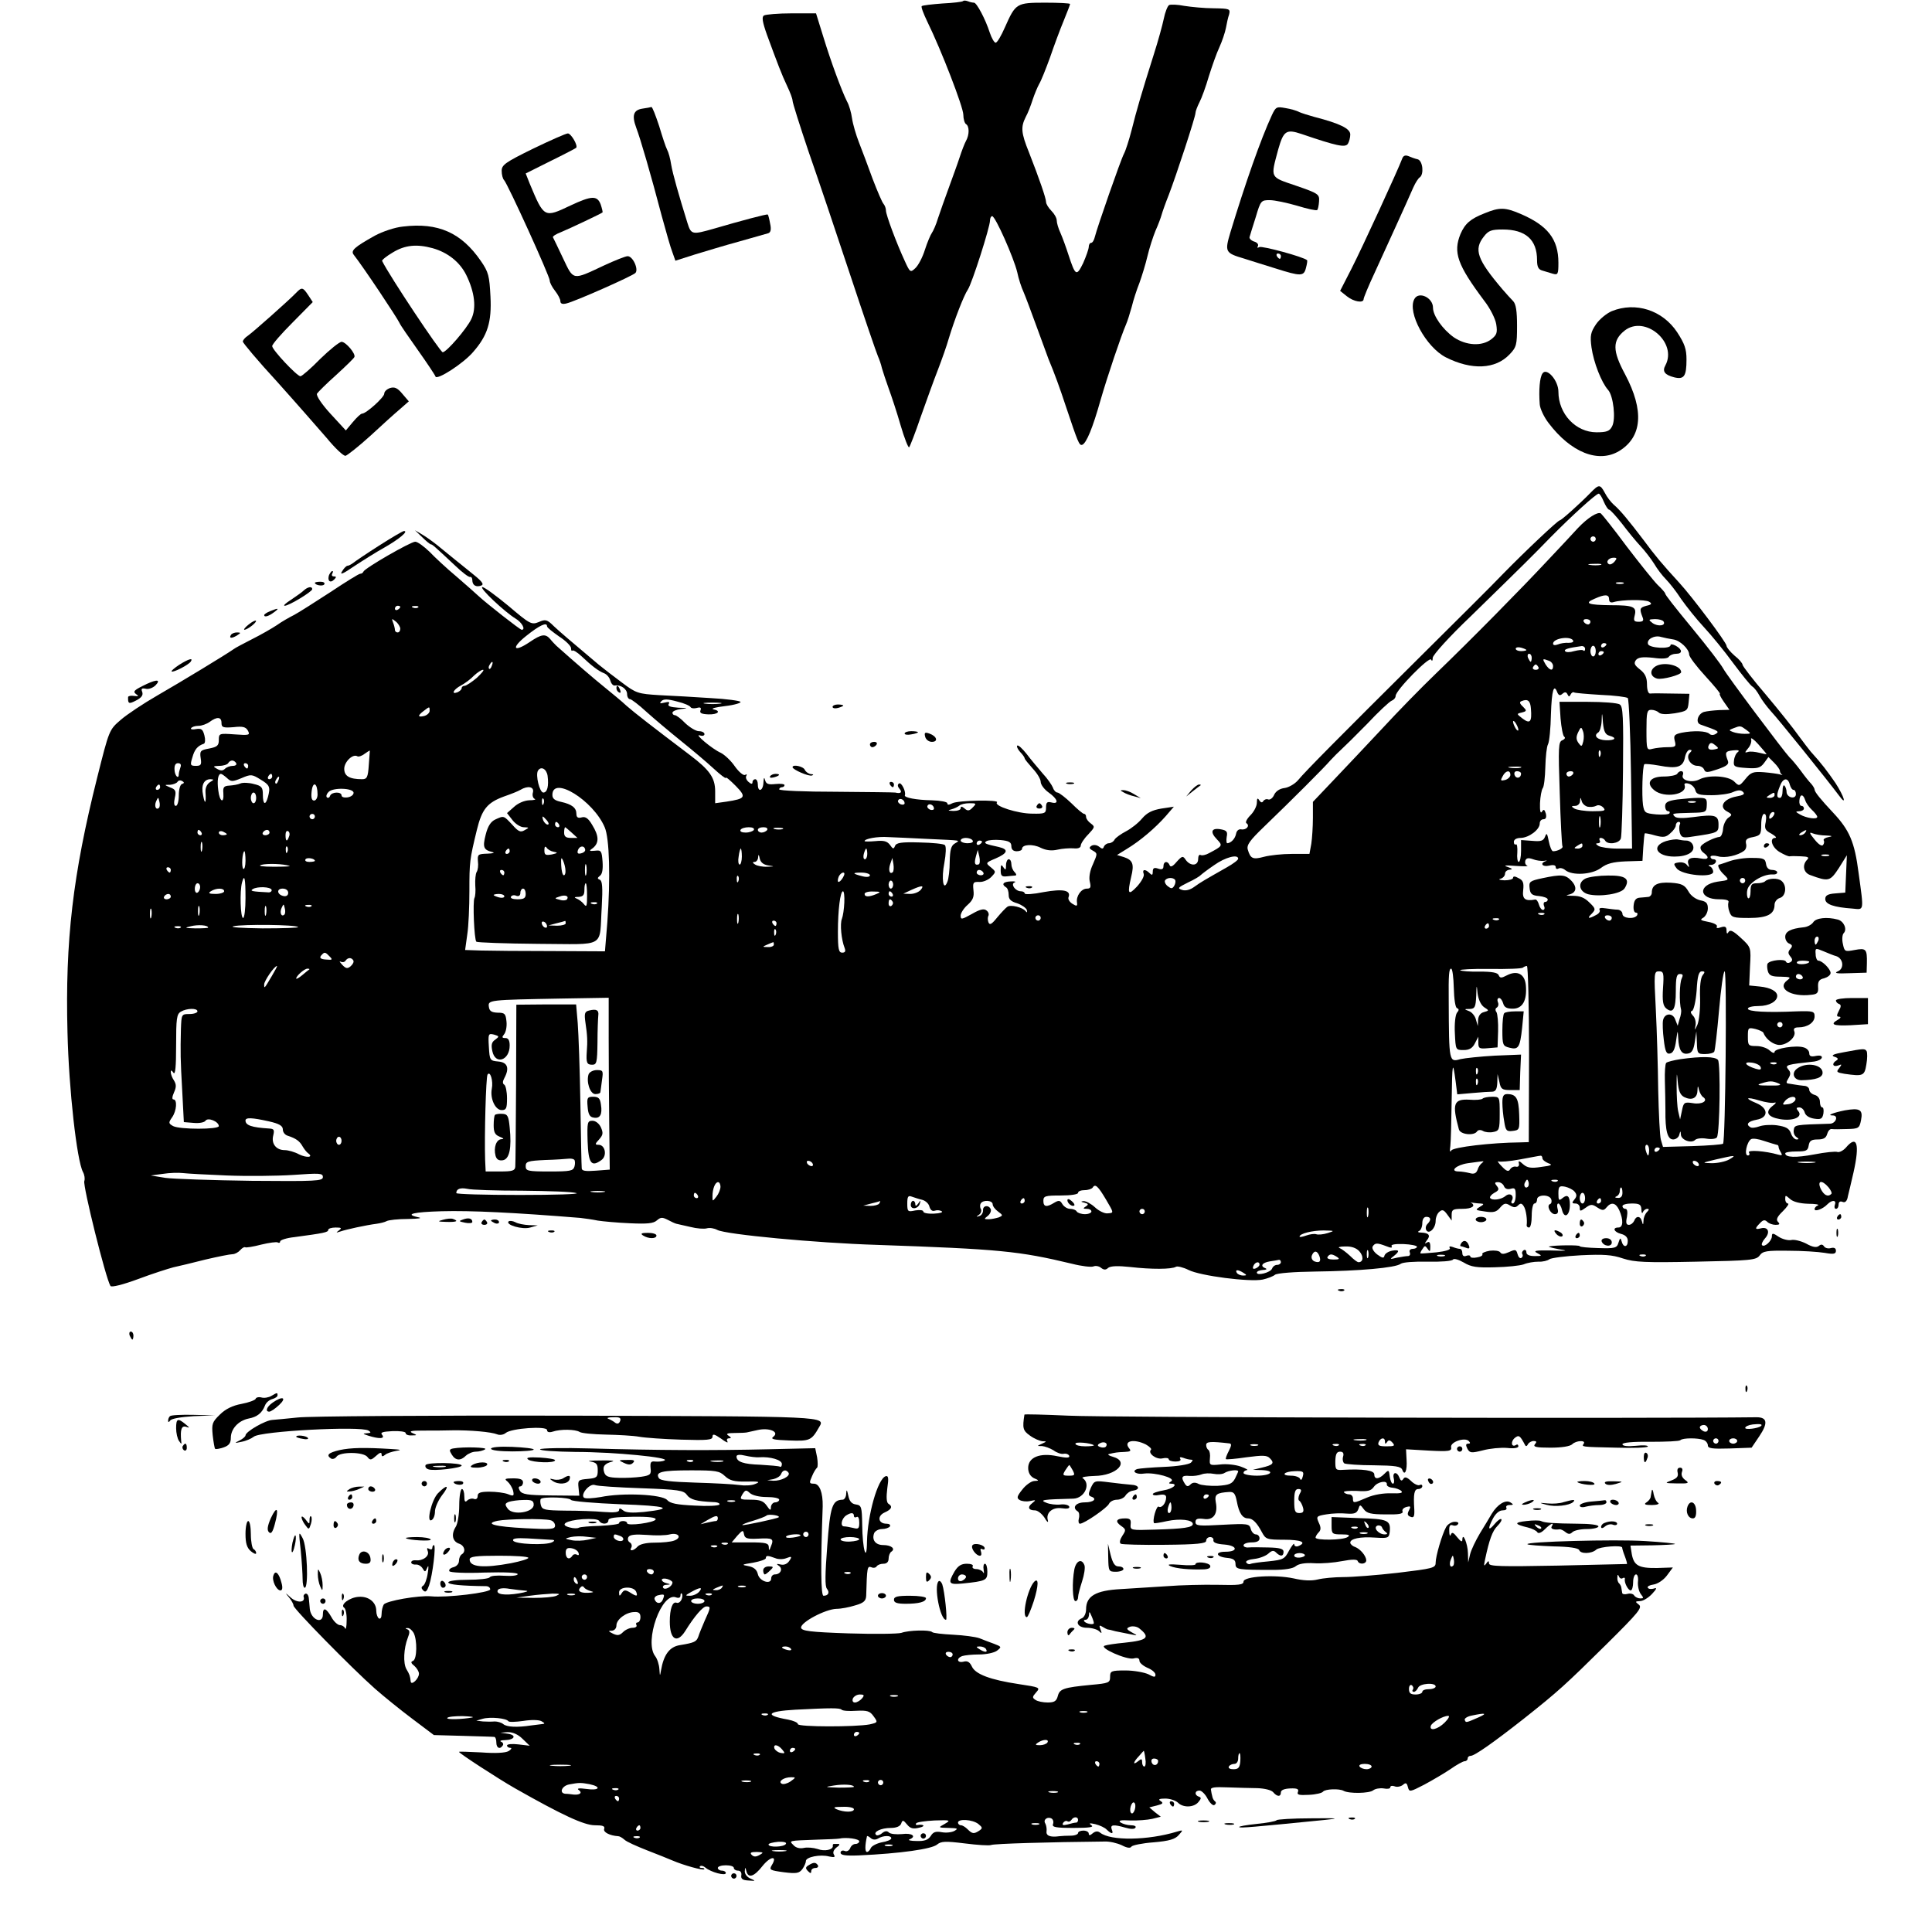 <?xml version="1.0" standalone="no"?>
<!DOCTYPE svg PUBLIC "-//W3C//DTD SVG 20010904//EN"
 "http://www.w3.org/TR/2001/REC-SVG-20010904/DTD/svg10.dtd">
<svg version="1.0" xmlns="http://www.w3.org/2000/svg"
 width="724pt" height="724pt" viewBox="0 0 724 724"
 preserveAspectRatio="xMidYMid meet">
<g transform="translate(0,724) scale(0.1,-0.1)"
fill="#000000" stroke="none">
<path d="M3609 7236 c-2 -3 -37 -7 -77 -9 -40 -3 -75 -7 -78 -10 -3 -3 7 -29
21 -58 53 -108 135 -321 135 -349 0 -16 5 -32 10 -35 13 -8 13 -40 0 -63 -5
-9 -16 -37 -24 -62 -8 -25 -27 -76 -41 -115 -14 -38 -32 -89 -40 -113 -7 -24
-18 -48 -23 -55 -5 -7 -17 -35 -26 -63 -9 -29 -25 -59 -36 -69 -18 -17 -20
-16 -39 26 -32 69 -71 174 -71 190 0 8 -4 19 -9 25 -5 5 -23 47 -41 94 -17 47
-40 108 -51 136 -11 28 -23 69 -26 90 -3 22 -11 50 -19 64 -20 40 -60 148 -89
243 l-27 87 -92 0 c-50 0 -96 -4 -103 -8 -9 -5 -6 -24 11 -72 40 -109 56 -151
76 -193 11 -23 20 -47 20 -54 0 -8 27 -93 60 -191 34 -97 104 -305 156 -462
52 -157 99 -294 104 -305 5 -11 12 -31 15 -45 4 -14 15 -47 25 -75 10 -27 31
-90 45 -139 14 -48 29 -86 32 -82 3 3 23 54 43 113 21 59 50 140 65 178 15 39
33 90 40 115 22 73 57 163 72 185 15 22 83 234 83 259 0 9 4 16 8 16 12 0 81
-156 94 -210 5 -25 16 -58 24 -75 7 -16 29 -75 49 -130 20 -55 40 -109 44
-120 23 -55 42 -107 66 -180 44 -131 49 -145 60 -142 16 5 40 64 69 167 26 90
77 241 96 285 5 11 14 40 21 65 6 25 19 65 29 90 9 25 23 70 30 100 7 30 21
73 30 95 10 22 20 49 23 60 3 11 15 45 27 75 28 73 100 292 100 307 0 6 7 24
15 40 8 15 24 59 35 97 12 38 29 87 40 110 10 22 21 55 24 71 3 17 8 40 12 51
5 21 2 22 -58 23 -35 0 -84 5 -110 9 -25 5 -51 6 -57 3 -6 -4 -15 -27 -20 -52
-5 -24 -21 -82 -36 -129 -49 -155 -66 -214 -84 -286 -10 -39 -23 -79 -29 -90
-12 -22 -101 -278 -109 -311 -3 -13 -9 -23 -14 -23 -5 0 -9 -7 -9 -15 0 -8
-10 -36 -21 -61 -25 -51 -29 -48 -55 31 -9 28 -22 64 -30 82 -8 17 -14 38 -14
47 0 9 -9 25 -20 36 -11 11 -20 26 -20 33 0 14 -26 89 -64 186 -30 74 -31 95
-12 133 8 14 19 43 26 65 7 21 18 47 24 58 7 11 25 56 41 100 15 44 38 106 51
137 13 32 24 60 24 63 0 3 -42 5 -93 5 -108 0 -111 -2 -151 -92 -14 -32 -29
-58 -35 -58 -5 0 -15 17 -22 38 -16 50 -49 112 -59 112 -5 0 -15 2 -22 5 -8 3
-16 4 -19 1z"/>
<path d="M2408 6833 c-34 -5 -41 -25 -24 -71 16 -42 55 -176 96 -332 16 -58
33 -119 40 -136 l11 -31 72 23 c40 12 115 35 167 49 52 15 101 29 109 31 9 3
12 14 7 36 -3 17 -7 33 -9 34 -2 3 -103 -24 -202 -53 -81 -23 -85 -23 -99 22
-32 103 -55 183 -61 219 -3 21 -10 46 -15 55 -5 9 -18 49 -30 89 -13 39 -25
71 -29 71 -3 -1 -18 -4 -33 -6z"/>
<path d="M4766 6808 c-42 -91 -99 -254 -155 -438 -22 -74 -20 -78 51 -99 24
-8 77 -24 118 -37 95 -30 106 -30 114 2 4 15 6 28 4 29 -12 12 -170 55 -179
49 -7 -4 -9 -3 -5 4 3 6 -3 14 -15 17 -11 4 -19 12 -16 18 2 7 12 40 23 74 18
61 20 63 52 63 19 0 65 -10 103 -21 39 -12 72 -19 75 -16 3 2 6 17 7 32 2 27
-2 30 -86 59 -100 34 -96 27 -67 136 20 70 30 77 87 58 132 -45 164 -52 174
-37 5 8 9 24 9 35 0 22 -38 41 -135 66 -22 6 -47 14 -56 18 -9 5 -32 12 -52
15 -33 6 -36 5 -51 -27z m34 -528 c0 -5 -2 -10 -4 -10 -3 0 -8 5 -11 10 -3 6
-1 10 4 10 6 0 11 -4 11 -10z"/>
<path d="M1998 6683 c-104 -51 -118 -61 -118 -83 0 -15 4 -30 9 -35 14 -15
171 -360 171 -376 0 -8 9 -25 20 -39 11 -14 20 -31 20 -39 0 -9 8 -12 23 -8
31 7 246 102 258 114 13 13 -9 63 -29 63 -8 0 -48 -16 -89 -35 -119 -56 -113
-57 -153 27 -19 40 -36 76 -38 79 -1 4 12 12 30 19 34 14 150 69 156 74 1 2
-2 15 -7 30 -13 34 -34 33 -113 -4 -99 -47 -99 -47 -153 82 l-15 38 92 46 c51
25 95 48 97 50 8 8 -19 54 -31 54 -7 0 -66 -26 -130 -57z"/>
<path d="M5254 6644 c-14 -38 -149 -332 -190 -412 l-42 -82 25 -20 c26 -21 63
-27 63 -11 0 5 18 49 41 98 41 90 120 262 145 320 8 18 19 35 24 38 17 11 12
62 -7 68 -10 2 -26 8 -35 12 -13 5 -20 1 -24 -11z"/>
<path d="M5564 6441 c-54 -21 -74 -39 -91 -78 -28 -69 -12 -115 89 -250 22
-28 42 -68 45 -88 5 -32 2 -40 -18 -56 -36 -28 -95 -24 -141 7 -42 30 -78 81
-78 111 0 38 -54 63 -70 32 -27 -50 44 -180 118 -218 97 -49 186 -45 239 11
26 27 28 36 28 107 0 55 -4 82 -15 93 -8 8 -26 28 -39 43 -96 113 -109 150
-70 199 17 22 28 26 70 26 86 0 129 -38 129 -115 0 -25 5 -35 20 -39 11 -3 29
-9 40 -12 18 -5 20 -1 20 41 0 89 -40 140 -143 184 -57 24 -77 25 -133 2z"/>
<path d="M1510 6391 c-31 -3 -77 -19 -105 -34 -77 -43 -91 -56 -80 -71 39 -50
162 -235 172 -256 3 -8 35 -54 69 -102 34 -48 64 -93 66 -99 5 -15 105 49 142
93 53 61 69 111 64 207 -4 77 -7 91 -36 133 -73 106 -160 145 -292 129z m111
-81 c57 -16 102 -52 126 -100 32 -65 39 -125 19 -166 -17 -36 -93 -124 -107
-124 -9 0 -199 285 -227 342 -2 3 16 18 40 32 46 28 90 32 149 16z"/>
<path d="M1109 6142 c-27 -28 -160 -146 -180 -160 -11 -7 -19 -17 -19 -22 0
-5 57 -73 128 -150 70 -78 153 -173 186 -211 32 -39 64 -69 71 -67 7 2 49 35
92 74 43 40 93 85 112 101 l33 29 -24 28 c-18 22 -29 27 -46 22 -12 -4 -22
-13 -22 -21 0 -14 -68 -75 -83 -75 -5 0 -20 -14 -35 -32 l-26 -31 -58 63 c-33
36 -54 68 -50 75 4 6 36 38 72 70 36 33 66 62 68 67 6 12 -32 57 -48 57 -8 0
-44 -29 -80 -64 -35 -36 -69 -65 -74 -65 -13 0 -106 99 -106 113 0 7 34 46 76
88 l76 77 -17 26 c-20 30 -24 31 -46 8z"/>
<path d="M6040 6074 c-19 -8 -46 -30 -59 -49 -20 -30 -23 -42 -17 -87 8 -56
37 -131 62 -159 20 -22 30 -110 15 -137 -9 -18 -21 -22 -58 -22 -78 0 -143 69
-143 152 0 43 -45 93 -60 68 -10 -15 -14 -61 -10 -115 1 -16 16 -48 33 -70 84
-111 187 -152 265 -105 86 53 94 151 22 287 -48 89 -48 127 -2 164 76 60 199
-44 153 -130 -13 -23 -2 -36 33 -45 37 -9 46 4 46 67 0 39 -7 59 -35 102 -55
83 -156 115 -245 79z"/>
<path d="M5959 5392 c-37 -38 -108 -102 -114 -102 -7 0 -131 -117 -214 -202
-36 -38 -176 -177 -310 -310 -301 -299 -430 -429 -457 -462 -12 -14 -35 -27
-50 -29 -18 -2 -33 -12 -39 -25 -5 -12 -15 -20 -22 -18 -7 3 -15 0 -19 -6 -4
-7 -9 -6 -15 3 -6 10 -9 8 -9 -9 0 -13 -11 -34 -24 -47 -14 -14 -20 -27 -15
-30 14 -9 0 -26 -19 -23 -10 2 -18 -5 -20 -17 -4 -19 -19 -34 -33 -35 -3 0 -4
11 -2 24 4 19 0 24 -21 28 -36 7 -43 -9 -16 -37 23 -24 22 -25 -29 -52 -12 -7
-27 -10 -32 -7 -5 3 -9 -4 -9 -15 0 -26 -28 -28 -46 -4 -11 17 -14 16 -35 -7
-14 -17 -23 -21 -26 -12 -7 17 -23 15 -23 -4 0 -11 -6 -14 -20 -9 -15 5 -20 2
-20 -11 0 -14 -3 -15 -12 -6 -16 16 -29 15 -22 -3 3 -8 -8 -28 -25 -47 -33
-35 -37 -29 -22 36 12 48 6 63 -27 74 l-26 8 37 23 c50 30 107 79 145 122 l31
36 -47 -7 c-34 -6 -53 -15 -72 -37 -14 -17 -41 -38 -60 -48 -19 -10 -39 -24
-43 -31 -4 -8 -14 -14 -22 -14 -7 0 -15 -6 -18 -12 -3 -10 -7 -10 -18 -1 -9 7
-20 8 -28 4 -11 -7 -10 -11 5 -19 17 -10 17 -11 0 -50 -12 -25 -16 -51 -12
-66 5 -21 3 -26 -11 -26 -21 0 -41 -28 -37 -52 2 -14 -1 -15 -17 -5 -11 7 -17
17 -15 24 11 27 -20 33 -93 20 -39 -8 -71 -10 -71 -5 0 4 -6 8 -14 8 -21 0
-40 27 -24 33 7 3 1 5 -14 4 -29 -1 -36 -11 -18 -22 6 -3 10 -16 10 -29 0 -16
8 -24 32 -31 17 -6 33 -17 36 -25 2 -10 1 -11 -5 -4 -11 14 -56 25 -68 16 -6
-4 -23 -22 -38 -40 -21 -26 -28 -30 -33 -18 -3 8 -3 19 0 24 3 6 0 15 -7 20
-9 8 -24 5 -55 -13 -38 -21 -42 -22 -42 -6 0 9 12 28 26 40 20 18 25 30 22 55
-3 29 -1 32 22 31 14 -1 34 8 44 18 19 20 19 20 -1 37 -20 16 -20 17 18 33 46
20 50 34 12 43 -51 11 -58 14 -46 22 7 4 30 6 53 4 31 -3 40 -8 40 -23 0 -12
7 -19 20 -19 11 0 20 4 20 9 0 17 41 19 70 4 21 -10 41 -12 63 -7 17 4 44 6
60 5 16 -2 27 2 27 10 0 7 12 26 28 42 25 27 26 29 10 41 -10 7 -18 18 -18 25
0 6 -3 11 -7 11 -5 0 -26 18 -48 40 -22 21 -45 39 -52 40 -6 0 -14 8 -17 18
-4 10 -21 35 -39 54 -17 20 -45 53 -60 73 -16 20 -31 34 -35 31 -3 -3 2 -14
11 -24 10 -10 17 -21 17 -24 0 -3 14 -20 30 -38 17 -18 30 -40 30 -50 0 -10
13 -28 30 -40 34 -24 40 -45 10 -37 -16 4 -20 0 -20 -19 0 -22 -4 -24 -52 -23
-54 0 -144 29 -132 42 12 11 -145 8 -167 -3 -13 -7 -19 -7 -19 0 0 5 -25 10
-57 11 -59 1 -106 10 -102 19 5 13 -13 50 -22 44 -6 -4 -6 -11 2 -20 11 -13 5
-19 -16 -14 -5 1 -106 2 -222 3 -117 0 -213 4 -213 9 0 4 5 8 10 8 6 0 10 4
10 8 0 4 -15 6 -34 4 -27 -3 -35 0 -39 15 -3 12 -5 9 -6 -9 -1 -32 -21 -39
-21 -8 0 11 -4 20 -10 20 -5 0 -10 -5 -10 -11 0 -8 -5 -8 -15 1 -8 7 -12 17
-8 23 3 5 1 7 -5 3 -6 -3 -23 11 -38 32 -15 22 -39 44 -53 51 -32 14 -103 74
-78 65 9 -3 17 -1 17 5 0 6 -9 11 -21 11 -11 0 -34 14 -51 30 -16 17 -34 30
-39 30 -5 0 -9 4 -9 9 0 6 15 12 32 14 28 3 27 4 -10 5 -30 2 -41 6 -36 14 5
8 0 9 -16 5 -17 -4 -20 -3 -11 6 8 8 23 8 59 -2 26 -6 48 -16 50 -21 2 -4 12
-6 23 -3 14 4 18 1 14 -9 -4 -10 4 -14 30 -15 36 -1 49 13 18 19 -10 3 10 8
44 12 35 4 61 12 58 16 -3 4 -53 11 -112 14 -60 4 -146 9 -192 11 -80 5 -87 7
-140 47 -31 23 -70 53 -87 67 -114 96 -141 119 -168 144 -26 26 -32 27 -57 16
-27 -11 -33 -8 -113 60 -47 39 -91 71 -98 71 -15 -1 83 -93 124 -118 24 -14
39 -42 23 -42 -6 0 -132 99 -160 125 -12 11 -50 45 -85 75 -36 30 -81 72 -101
93 -21 20 -44 37 -53 37 -17 0 -189 -99 -194 -112 -2 -5 -7 -8 -12 -8 -5 0
-55 -31 -112 -69 -57 -37 -118 -76 -135 -85 -18 -9 -48 -26 -66 -39 -18 -12
-60 -36 -92 -52 -33 -17 -64 -33 -70 -38 -25 -18 -198 -123 -285 -173 -52 -30
-114 -71 -138 -92 -43 -37 -43 -38 -88 -217 -91 -363 -120 -610 -111 -954 5
-213 35 -480 58 -523 6 -11 8 -26 5 -34 -6 -17 80 -364 98 -393 4 -6 47 5 104
26 53 20 113 39 132 44 19 4 73 17 120 29 47 11 92 20 101 20 9 0 22 7 29 15
7 8 15 13 19 11 3 -2 30 2 60 10 29 7 58 11 62 8 5 -3 9 -1 9 4 0 5 24 13 53
16 111 15 127 18 127 27 0 5 12 9 28 9 22 0 24 -2 12 -11 -12 -9 -11 -9 5 -4
23 8 97 24 136 29 14 2 31 6 38 10 7 4 42 8 79 8 45 1 57 3 37 7 -50 11 -15
19 90 22 109 3 274 -5 520 -25 17 -2 46 -6 65 -10 19 -3 73 -8 120 -10 65 -3
89 -1 102 11 14 12 20 12 40 2 13 -7 28 -14 33 -15 6 -1 29 -7 53 -12 23 -6
51 -8 61 -5 11 3 28 0 39 -6 31 -17 371 -49 597 -56 461 -16 533 -23 733 -71
35 -9 71 -13 79 -10 9 4 22 1 29 -5 10 -8 18 -9 27 0 10 7 36 8 83 3 78 -9
155 -9 171 1 5 3 27 -2 47 -12 43 -22 229 -46 278 -36 18 4 39 12 46 18 8 6
70 11 150 12 165 2 302 14 321 29 8 6 50 9 102 8 48 -1 91 2 94 8 3 5 21 0 40
-11 28 -17 49 -20 117 -18 46 1 94 6 108 11 14 6 38 10 55 10 16 -1 35 4 41 9
6 5 60 12 118 15 85 4 117 2 158 -12 43 -14 83 -16 274 -12 205 4 225 6 238
23 12 17 27 19 107 18 52 0 113 -4 137 -8 34 -6 42 -4 42 8 0 10 -7 13 -19 10
-10 -3 -22 0 -26 7 -5 7 -11 8 -19 1 -9 -7 -23 -5 -48 9 -20 10 -45 16 -56 13
-11 -2 -32 3 -46 12 -22 15 -26 15 -26 2 0 -17 -28 -43 -37 -33 -3 3 2 15 11
25 21 23 12 45 -15 38 -23 -6 -24 -1 -3 20 11 12 18 13 27 4 6 -6 20 -11 31
-11 15 0 17 3 9 11 -8 8 -4 19 18 40 16 16 25 29 19 29 -5 0 -10 7 -10 17 0
15 1 15 18 0 12 -11 37 -17 68 -18 27 0 43 -3 37 -6 -7 -2 -13 -9 -13 -14 0
-11 31 0 48 18 18 18 35 16 28 -2 -3 -8 -1 -15 4 -15 6 0 10 7 10 16 0 10 6
14 15 10 10 -4 17 3 20 22 4 15 13 55 21 89 24 107 13 142 -29 92 -10 -11 -24
-18 -31 -16 -7 3 -46 -1 -87 -9 -69 -13 -109 -12 -109 4 0 4 19 7 42 7 37 0
43 3 46 23 3 17 10 22 34 22 22 0 31 6 35 20 3 11 10 20 17 19 6 -1 32 -1 57
0 44 1 47 3 53 33 8 40 -4 47 -61 37 -44 -9 -69 -19 -45 -19 23 0 12 -30 -10
-31 -132 -4 -133 -4 -136 -23 -2 -10 2 -22 10 -27 10 -7 10 -9 0 -9 -7 0 -17
11 -21 24 -7 18 -19 24 -52 29 -23 3 -53 1 -66 -4 -14 -5 -29 -7 -34 -3 -18
11 -8 22 24 28 45 8 44 43 -1 62 -46 19 -39 25 11 10 23 -7 49 -11 57 -8 8 2
5 -3 -7 -12 -30 -23 -19 -42 28 -50 49 -8 86 8 68 30 -9 11 -8 14 4 14 8 0 17
-8 20 -19 3 -11 16 -20 35 -23 26 -4 31 -1 35 19 2 13 0 23 -4 23 -5 0 -9 9
-9 21 0 12 -8 23 -20 26 -11 3 -20 12 -20 19 0 8 -9 15 -20 15 -11 1 -24 3
-30 4 -5 1 -17 3 -25 4 -12 1 -13 4 -3 20 9 15 9 23 -1 34 -13 16 -5 18 98 29
14 2 26 8 28 14 2 7 -6 10 -22 7 -18 -4 -25 -1 -25 10 0 9 -9 19 -21 22 -28 9
-109 -4 -109 -17 0 -6 -8 -4 -18 5 -10 10 -33 17 -50 17 -30 0 -32 2 -32 35 0
34 1 35 28 29 15 -4 28 -10 30 -14 8 -21 30 -40 52 -45 30 -7 73 27 64 50 -4
10 0 15 16 15 33 0 60 18 60 41 0 19 -5 21 -67 19 -113 -5 -183 -1 -183 10 0
6 18 10 41 10 38 0 69 17 69 38 0 17 -25 31 -65 35 l-40 4 3 71 c4 71 4 72
-34 107 -28 26 -40 32 -46 23 -5 -9 -8 -8 -8 5 0 14 -5 17 -21 12 -13 -5 -19
-3 -15 3 3 5 -10 13 -31 17 -31 6 -34 8 -20 16 9 6 17 21 17 35 0 19 -6 26
-28 30 -17 4 -36 17 -45 34 -14 24 -25 29 -66 32 -50 3 -71 -8 -71 -37 0 -8
-6 -15 -12 -16 -7 -1 -22 -2 -33 -3 -14 -1 -21 -9 -23 -28 -2 -16 2 -28 8 -28
6 0 8 -4 5 -10 -10 -16 -55 -12 -55 5 0 8 -8 15 -17 16 -10 0 -31 3 -46 5 -18
3 -26 1 -23 -5 4 -6 -2 -15 -13 -20 -29 -16 -35 -13 -16 5 15 16 15 19 -9 42
-18 18 -35 25 -63 25 -21 0 -28 2 -16 4 30 6 35 27 12 52 -23 24 -38 25 -109
10 -47 -10 -51 -13 -48 -37 2 -22 9 -28 36 -30 17 -2 32 -7 32 -13 0 -5 -4 -9
-10 -9 -5 0 -7 -7 -4 -15 4 -8 2 -15 -4 -15 -5 0 -12 9 -15 20 -3 11 -9 20
-14 19 -38 -7 -49 2 -45 35 3 27 0 37 -17 45 -14 8 -21 8 -21 1 0 -5 -15 -9
-32 -9 -18 1 -25 3 -15 6 9 2 17 11 17 19 0 8 8 14 18 15 12 1 9 4 -8 10 -18
6 -10 7 30 4 30 -2 50 -2 43 1 -7 3 -9 11 -7 19 4 10 12 11 29 5 12 -5 31 -7
41 -6 11 2 13 1 7 -1 -24 -8 -13 -23 12 -17 16 4 25 2 25 -6 0 -6 5 -8 10 -5
6 4 18 1 26 -6 26 -21 99 -17 133 8 22 17 46 23 93 25 l63 2 3 50 c2 28 4 52
6 53 1 1 19 -2 39 -8 30 -8 40 -7 56 8 12 10 21 23 21 30 0 7 5 13 11 13 5 0
7 -5 4 -10 -3 -6 -3 -19 0 -31 6 -18 12 -20 48 -14 96 14 97 15 97 45 0 35
-13 39 -94 28 -38 -5 -63 -5 -70 2 -12 12 -11 12 64 14 53 1 55 2 56 29 1 24
-2 27 -31 27 -18 0 -53 -3 -79 -6 -36 -5 -46 -11 -46 -25 0 -11 5 -19 11 -19
5 0 8 -3 5 -8 -2 -4 -24 -6 -49 -4 -42 4 -45 6 -50 35 -5 36 -2 146 5 153 3 2
27 0 55 -5 67 -13 90 -6 97 30 3 16 11 29 18 29 9 0 9 -3 0 -12 -16 -16 3 -48
29 -48 11 0 22 -6 25 -14 5 -12 12 -12 50 1 35 12 44 19 39 32 -12 31 -10 36
20 39 18 2 25 0 18 -6 -7 -4 -14 -19 -15 -32 -3 -23 1 -25 46 -28 42 -3 53 0
67 19 l16 22 22 -22 c11 -11 21 -25 21 -30 0 -5 3 -11 8 -14 4 -2 0 -2 -8 1
-8 2 -35 6 -60 8 -40 3 -49 0 -69 -25 -23 -28 -24 -28 -42 -10 -22 22 -97 26
-131 8 -27 -14 -69 -4 -62 16 7 17 -11 21 -21 5 -3 -5 -26 -10 -50 -10 -52 0
-69 -25 -35 -52 37 -30 124 -16 113 19 -3 7 3 10 16 6 10 -3 21 -13 24 -24 4
-16 14 -19 61 -19 30 0 67 5 81 12 19 8 29 8 37 0 8 -8 1 -12 -26 -17 -47 -9
-66 -39 -34 -56 20 -11 20 -13 4 -24 -9 -7 -18 -26 -19 -41 -1 -16 -7 -29 -12
-30 -20 -2 -63 -23 -71 -35 -4 -7 0 -17 9 -24 25 -18 20 -28 -10 -22 -36 7
-53 -1 -46 -21 4 -13 3 -14 -5 -4 -5 8 -19 12 -31 10 -20 -3 -21 -5 -8 -22 19
-26 137 -37 137 -13 0 8 -6 18 -12 20 -8 3 -6 6 5 6 18 1 25 21 7 21 -5 0 -10
4 -10 9 0 5 12 6 28 2 26 -8 75 3 98 21 7 5 10 17 7 27 -3 14 3 20 26 24 28 6
31 10 31 47 0 23 5 40 11 40 7 0 9 -11 6 -30 -6 -25 -2 -32 21 -44 15 -9 21
-15 15 -16 -24 0 -13 -36 16 -53 17 -10 33 -17 38 -16 4 1 24 1 42 0 27 -1 32
-4 23 -13 -19 -19 -14 -48 11 -57 70 -26 75 -24 108 26 l30 48 -3 -70 -3 -70
-37 -3 c-29 -2 -38 -8 -38 -21 0 -20 32 -31 103 -36 43 -4 42 -13 22 133 -15
117 -34 161 -96 227 -45 48 -69 77 -69 86 0 4 -6 14 -12 21 -7 7 -25 29 -40
50 -15 20 -34 43 -42 50 -21 22 -235 307 -248 332 -10 18 -59 82 -116 151 -70
85 -102 126 -102 131 0 3 -13 18 -28 32 -15 15 -67 80 -116 144 -48 65 -92
120 -97 124 -12 7 -49 -16 -86 -55 -15 -17 -66 -71 -113 -121 -98 -105 -284
-294 -421 -426 -52 -50 -142 -142 -200 -205 -59 -63 -141 -150 -183 -194 l-76
-80 0 -60 c0 -33 -3 -77 -6 -97 l-7 -38 -66 0 c-36 0 -83 -5 -105 -11 -41 -11
-50 -7 -60 27 -5 17 7 34 60 85 106 102 227 223 250 250 12 13 30 31 40 40 10
9 54 52 97 96 42 45 84 84 92 87 8 3 15 11 15 18 0 21 127 150 133 136 3 -7 6
-5 6 7 1 11 60 77 144 157 211 206 226 221 298 295 77 78 170 163 180 163 4 0
12 -13 19 -30 7 -16 16 -30 20 -30 4 0 26 -24 48 -52 22 -29 53 -67 70 -85 16
-17 39 -47 51 -66 11 -19 31 -45 44 -58 13 -13 39 -46 57 -74 19 -27 57 -75
85 -105 28 -30 78 -91 110 -135 33 -44 65 -84 72 -88 7 -4 19 -20 27 -35 8
-15 27 -40 42 -57 25 -26 208 -253 256 -317 30 -41 19 -3 -14 48 -29 42 -51
72 -93 118 -5 6 -26 33 -45 59 -19 27 -74 96 -122 153 -49 57 -88 108 -88 113
0 5 -13 21 -30 34 -16 14 -30 31 -30 37 0 12 -129 184 -177 236 -65 71 -91
102 -133 159 -54 71 -88 113 -113 134 -10 9 -25 28 -33 44 -18 33 -22 33 -55
-1z m21 -172 c0 -5 -4 -10 -10 -10 -5 0 -10 5 -10 10 0 6 5 10 10 10 6 0 10
-4 10 -10z m70 -85 c-7 -8 -16 -12 -21 -9 -13 8 -1 24 18 24 13 0 13 -3 3 -15z
m-52 -12 c-10 -2 -28 -2 -40 0 -13 2 -5 4 17 4 22 1 32 -1 23 -4z m85 -70 c-7
-2 -19 -2 -25 0 -7 3 -2 5 12 5 14 0 19 -2 13 -5z m-53 -59 c0 -10 6 -14 18
-10 31 9 118 10 132 1 12 -7 9 -11 -10 -15 -25 -7 -27 -11 -15 -42 6 -14 2
-18 -14 -18 -18 0 -20 4 -15 24 8 32 -5 38 -89 38 -86 1 -102 7 -62 24 40 18
55 17 55 -2z m-4530 -28 c0 -3 -4 -8 -10 -11 -5 -3 -10 -1 -10 4 0 6 5 11 10
11 6 0 10 -2 10 -4z m67 -2 c-3 -3 -12 -4 -19 -1 -8 3 -5 6 6 6 11 1 17 -2 13
-5z m-67 -80 c0 -8 -4 -14 -10 -14 -5 0 -10 4 -10 9 0 5 -3 18 -7 28 -6 16 -5
16 10 4 9 -7 17 -20 17 -27z m4460 26 c0 -5 -4 -10 -9 -10 -6 0 -13 5 -16 10
-3 6 1 10 9 10 9 0 16 -4 16 -10z m274 1 c10 -16 -21 -20 -41 -6 -17 13 -16
14 9 15 15 0 29 -4 32 -9z m-4184 -18 c0 -5 21 -21 45 -38 25 -16 45 -36 45
-44 0 -8 2 -12 5 -9 3 3 18 -6 34 -21 39 -37 64 -56 85 -64 10 -4 20 -16 23
-27 3 -11 10 -20 17 -19 22 4 46 -13 46 -32 0 -10 5 -19 11 -19 5 0 34 -22 62
-48 29 -26 86 -74 127 -107 41 -33 96 -79 123 -104 26 -24 47 -40 47 -36 0 5
16 -9 37 -30 41 -42 37 -48 -34 -59 l-43 -6 0 44 c0 51 -20 80 -94 136 -148
112 -207 158 -238 185 -18 17 -56 48 -83 70 -41 33 -107 90 -180 155 -5 5 -16
16 -23 25 -18 21 -33 19 -77 -11 -61 -41 -71 -23 -13 23 50 40 78 53 78 36z
m4219 -49 c26 -3 61 -36 61 -57 0 -8 27 -44 61 -81 33 -36 58 -66 54 -66 -3 0
3 -13 15 -30 l21 -30 -38 -1 c-21 -1 -47 -4 -58 -7 -23 -8 -32 -40 -13 -47 68
-24 72 -26 58 -35 -9 -6 -19 -5 -24 0 -11 11 -59 13 -105 4 -26 -6 -30 -10
-25 -30 6 -22 3 -24 -27 -24 -19 0 -44 -3 -56 -6 -22 -6 -23 -4 -23 70 0 67 2
76 18 76 10 0 23 -5 28 -10 7 -7 28 -8 60 -3 46 8 49 10 52 41 l3 32 -68 1
c-37 1 -73 1 -79 0 -7 -1 -12 13 -12 34 0 26 -7 41 -26 56 -22 17 -24 24 -15
36 9 10 25 12 64 8 34 -5 55 -3 59 4 4 6 16 11 27 11 25 0 24 16 -1 30 -11 6
-20 7 -20 2 0 -15 -78 -11 -84 4 -7 18 24 35 49 27 11 -3 31 -7 44 -9z m-374
-4 c3 -6 -4 -9 -17 -9 -13 1 -31 -2 -40 -6 -11 -4 -18 -3 -18 3 0 20 64 30 75
12z m125 -14 c0 -3 -4 -8 -10 -11 -5 -3 -10 -1 -10 4 0 6 5 11 10 11 6 0 10
-2 10 -4z m-300 -22 c0 -2 -9 -4 -20 -4 -11 0 -20 4 -20 9 0 5 9 7 20 4 11 -3
20 -7 20 -9z m220 4 c0 -6 -3 -9 -6 -6 -3 4 -19 2 -35 -2 -16 -5 -31 -5 -34 0
-5 7 12 12 63 19 6 0 12 -4 12 -11z m40 -8 c0 -11 -4 -20 -10 -20 -5 0 -10 9
-10 20 0 11 5 20 10 20 6 0 10 -9 10 -20z m30 -4 c0 -3 -4 -8 -10 -11 -5 -3
-10 -1 -10 4 0 6 5 11 10 11 6 0 10 -2 10 -4z m-270 -21 c0 -8 -2 -15 -4 -15
-2 0 -6 7 -10 15 -3 8 -1 15 4 15 6 0 10 -7 10 -15z m64 -11 c9 -3 16 -12 16
-20 0 -20 -13 -17 -28 6 -13 22 -12 23 12 14z m-3961 -19 c-3 -9 -8 -14 -10
-11 -3 3 -2 9 2 15 9 16 15 13 8 -4z m3922 -5 c3 -5 -1 -10 -10 -10 -9 0 -13
5 -10 10 3 6 8 10 10 10 2 0 7 -4 10 -10z m-3978 -40 c-19 -16 -40 -30 -46
-30 -6 0 -11 -4 -11 -9 0 -5 -7 -11 -15 -15 -26 -10 -16 10 12 25 15 8 37 24
49 37 13 12 28 22 34 22 6 0 -5 -13 -23 -30z m4049 -55 c5 -11 10 -13 19 -5 9
8 15 7 19 -2 5 -10 7 -10 12 0 3 6 9 10 13 7 4 -2 49 -6 100 -9 51 -2 97 -8
101 -12 4 -5 10 -134 12 -286 l4 -278 -55 0 c-31 0 -63 5 -71 10 -11 7 -11 10
-2 10 7 0 10 5 7 10 -3 6 -2 10 4 10 5 0 13 -4 16 -10 10 -17 53 -11 59 8 3 9
7 124 8 255 2 200 0 240 -12 247 -8 6 -63 10 -121 10 l-105 0 4 -62 c3 -35 9
-66 14 -69 5 -3 2 -9 -7 -13 -15 -5 -16 -24 -10 -198 3 -105 8 -195 10 -199 5
-7 -18 -19 -35 -19 -5 0 -12 17 -16 37 -6 30 -8 34 -14 18 -6 -16 -15 -19 -48
-16 l-42 3 0 -41 c0 -23 -4 -41 -9 -41 -4 0 -7 16 -5 35 1 19 -1 33 -5 31 -4
-3 -8 1 -8 9 0 9 10 15 26 15 31 1 71 31 71 54 0 9 6 16 14 16 9 0 12 7 9 21
-5 16 -8 18 -15 7 -5 -8 -8 3 -7 32 1 25 6 50 10 56 5 5 9 41 10 80 1 38 5 76
10 85 5 9 10 60 11 113 3 90 11 116 24 81z m-99 -61 c4 -49 -3 -58 -31 -37
-23 18 -24 18 -3 23 19 5 19 7 4 22 -13 12 -14 18 -4 21 22 9 32 1 34 -29z
m-3039 19 c-16 -2 -40 -2 -55 0 -16 2 -3 4 27 4 30 0 43 -2 28 -4z m-1088 -27
c0 -7 -9 -16 -20 -19 -25 -6 -26 1 -2 19 22 17 22 17 22 0z m4421 -93 c30 -8
22 -18 -13 -17 -32 1 -48 17 -29 29 6 3 12 23 13 43 1 35 2 35 5 -7 3 -32 9
-44 24 -48z m-5201 48 c0 -17 6 -19 45 -16 35 4 46 1 54 -13 9 -17 5 -18 -50
-14 -57 4 -59 4 -59 -21 0 -21 -6 -26 -36 -32 -33 -6 -36 -9 -32 -36 4 -25 1
-29 -18 -29 -21 0 -22 3 -13 32 8 29 19 43 43 51 5 2 6 16 2 31 -6 23 -11 27
-31 24 -13 -3 -22 -1 -19 3 3 5 15 9 28 9 12 0 31 7 42 15 27 20 44 19 44 -4z
m4860 -26 c0 -5 -5 -3 -10 5 -5 8 -10 20 -10 25 0 6 5 3 10 -5 5 -8 10 -19 10
-25z m243 -44 c-5 -20 -7 -20 -18 -5 -9 13 -9 23 -1 40 10 21 12 21 18 4 4
-10 4 -28 1 -39z m611 44 c19 -14 19 -15 -6 -15 -15 0 -34 3 -44 7 -16 6 -16
7 2 14 26 10 26 10 48 -6z m76 -91 c0 -1 -12 1 -27 5 -16 4 -35 6 -43 3 -13
-4 -12 -2 1 14 9 10 14 26 11 34 -2 8 10 0 27 -19 17 -19 31 -36 31 -37z
m-194 18 c-22 -5 -30 3 -21 18 5 8 11 7 22 -2 15 -12 14 -13 -1 -16z m-5044
-59 c-3 -46 -7 -53 -25 -53 -48 0 -67 12 -67 39 0 26 32 57 49 47 4 -3 17 1
27 9 10 7 19 13 20 12 0 -1 -2 -26 -4 -54z m4615 35 c-3 -8 -6 -5 -6 6 -1 11
2 17 5 13 3 -3 4 -12 1 -19z m-5112 -28 c3 -5 -2 -10 -12 -10 -11 0 -24 -5
-30 -11 -8 -8 -16 -8 -30 0 -16 9 -15 10 9 11 15 0 30 5 33 10 3 6 10 10 15
10 5 0 12 -4 15 -10z m-209 -16 c-3 -9 -6 -20 -6 -25 0 -21 -15 -7 -16 16 -1
16 3 25 13 25 10 0 13 -6 9 -16z m254 6 c0 -5 -2 -10 -4 -10 -3 0 -8 5 -11 10
-3 6 -1 10 4 10 6 0 11 -4 11 -10z m4768 -7 c-10 -2 -28 -2 -40 0 -13 2 -5 4
17 4 22 1 32 -1 23 -4z m-3646 -30 c5 -39 -1 -63 -16 -63 -14 0 -30 66 -20 82
11 18 32 7 36 -19z m3608 3 c0 -7 -9 -16 -20 -19 -17 -4 -18 -2 -9 14 11 22
29 25 29 5z m40 5 c0 -17 -18 -21 -24 -6 -3 9 0 15 9 15 8 0 15 -4 15 -9z
m195 -1 c-3 -5 -10 -10 -16 -10 -5 0 -9 5 -9 10 0 6 7 10 16 10 8 0 12 -4 9
-10z m-5044 -16 c15 -14 20 -14 54 0 35 15 39 15 71 -5 35 -21 38 -28 28 -66
-9 -33 -19 -28 -19 9 0 27 -4 33 -34 40 -18 5 -41 6 -50 2 -9 -4 -27 -7 -41
-8 -21 -1 -25 -6 -23 -28 3 -42 -14 -33 -19 10 -5 37 -1 62 10 62 3 0 13 -7
23 -16z m169 6 c0 -5 -5 -10 -11 -10 -5 0 -7 5 -4 10 3 6 8 10 11 10 2 0 4 -4
4 -10z m23 -15 c-3 -9 -8 -14 -10 -11 -3 3 -2 9 2 15 9 16 15 13 8 -4z m-361
-13 c-7 -2 -12 -21 -12 -43 0 -21 -5 -39 -11 -39 -7 0 -8 11 -4 30 6 25 3 32
-17 39 -23 10 -23 10 -1 10 12 1 25 6 28 11 4 6 11 7 18 3 8 -5 8 -8 -1 -11z
m105 7 c-11 -7 -18 -21 -17 -37 3 -43 -2 -50 -9 -12 -8 38 3 60 28 60 14 -1
13 -2 -2 -11z m5920 -9 c3 -11 9 -20 14 -20 5 0 9 -7 9 -16 0 -9 -7 -14 -17
-12 -10 2 -18 11 -18 20 0 9 -4 20 -8 24 -4 4 -7 -5 -7 -19 0 -15 -4 -27 -10
-27 -13 0 -13 12 0 44 11 31 30 34 37 6z m-5517 -37 c0 -13 -6 -23 -13 -23 -9
0 -12 11 -9 36 5 39 22 29 22 -13z m-590 27 c0 -5 -5 -10 -11 -10 -5 0 -7 5
-4 10 3 6 8 10 11 10 2 0 4 -4 4 -10z m725 -21 c0 -8 -10 -15 -22 -17 -13 -2
-23 1 -23 7 0 15 -37 14 -43 -1 -2 -7 -8 -10 -12 -6 -4 4 -1 13 6 20 17 18 94
15 94 -3z m672 1 c-3 -10 0 -21 7 -24 6 -2 -3 -5 -21 -5 -19 -1 -42 -11 -57
-25 l-26 -23 21 -27 c11 -14 30 -26 42 -26 21 -1 21 -1 3 -11 -15 -9 -23 -6
-46 20 -33 35 -31 35 -64 20 -17 -8 -28 -25 -36 -57 -12 -47 -8 -57 25 -65 11
-3 3 -5 -18 -6 -36 -1 -38 -3 -36 -29 2 -15 0 -33 -5 -40 -4 -7 -6 -29 -5 -50
2 -21 0 -42 -3 -47 -7 -13 -1 -156 7 -164 4 -3 108 -7 231 -8 260 -1 229 -19
239 139 4 73 2 97 -7 101 -10 4 -10 7 0 15 9 6 12 25 10 53 -3 40 -5 44 -28
41 -23 -2 -24 -1 -7 11 22 19 22 44 -4 86 -14 24 -25 32 -39 28 -14 -4 -20 0
-20 13 0 23 -17 36 -57 45 -24 5 -33 12 -33 26 0 74 153 -20 196 -121 18 -41
22 -191 10 -355 l-9 -110 -201 1 c-110 0 -228 1 -262 2 l-61 2 8 58 c5 31 8
105 8 163 0 109 1 118 28 229 19 78 39 102 101 125 26 9 54 20 62 25 28 17 53
12 47 -10z m-1037 -20 c0 -11 -4 -20 -10 -20 -5 0 -10 9 -10 20 0 11 5 20 10
20 6 0 10 -9 10 -20z m5690 10 c0 -5 -8 -10 -17 -10 -15 0 -16 2 -3 10 19 12
20 12 20 0z m115 -19 c3 -10 14 -26 25 -36 11 -10 20 -22 20 -26 0 -11 -41 -5
-65 9 -17 10 -18 11 -2 12 9 0 17 5 17 10 0 6 -4 10 -9 10 -6 0 -9 9 -8 20 2
25 14 26 22 1z m-6169 -28 c-11 -11 -19 6 -11 24 8 17 8 17 12 0 3 -10 2 -21
-1 -24z m1441 15 c-3 -8 -6 -5 -6 6 -1 11 2 17 5 13 3 -3 4 -12 1 -19z m1353
2 c0 -5 -7 -7 -15 -4 -8 4 -12 10 -9 15 6 11 24 2 24 -11z m2559 -13 c10 -2
24 -1 32 3 8 5 19 2 27 -6 11 -12 5 -14 -40 -14 -29 0 -60 5 -68 10 -13 8 -12
10 3 10 9 0 18 8 18 18 1 15 2 15 6 1 2 -10 12 -19 22 -22z m404 16 c-7 -2
-19 -2 -25 0 -7 3 -2 5 12 5 14 0 19 -2 13 -5z m-2853 -23 c0 -5 -7 -7 -15 -4
-8 4 -12 10 -9 15 6 11 24 2 24 -11z m145 4 c-12 -13 -19 -14 -30 -4 -11 9
-15 9 -15 1 0 -6 -12 -10 -27 -10 -21 1 -23 2 -8 6 11 3 24 9 30 14 5 5 22 9
38 9 26 0 27 -1 12 -16z m2997 -36 c-7 -7 -12 -8 -12 -2 0 14 12 26 19 19 2
-3 -1 -11 -7 -17z m-5462 2 c0 -5 -4 -10 -10 -10 -5 0 -10 5 -10 10 0 6 5 10
10 10 6 0 10 -4 10 -10z m4817 -37 c-3 -10 -5 -2 -5 17 0 19 2 27 5 18 2 -10
2 -26 0 -35z m-3947 22 c7 -9 8 -15 2 -15 -5 0 -12 7 -16 15 -3 8 -4 15 -2 15
2 0 9 -7 16 -15z m45 -15 c3 -5 1 -10 -4 -10 -6 0 -11 5 -11 10 0 6 2 10 4 10
3 0 8 -4 11 -10z m47 -30 l22 -20 -25 0 c-18 0 -25 5 -25 20 0 11 2 20 4 20 1
0 12 -9 24 -20z m683 10 c-3 -5 -17 -10 -31 -10 -14 0 -22 4 -19 10 3 6 17 10
31 10 14 0 22 -4 19 -10z m50 0 c-3 -5 -13 -10 -21 -10 -8 0 -14 5 -14 10 0 6
9 10 21 10 11 0 17 -4 14 -10z m58 3 c-7 -2 -21 -2 -30 0 -10 3 -4 5 12 5 17
0 24 -2 18 -5z m-2178 -13 c3 -5 1 -10 -4 -10 -6 0 -11 5 -11 10 0 6 2 10 4
10 3 0 8 -4 11 -10z m95 -6 c0 -2 -7 -4 -15 -4 -8 0 -15 4 -15 10 0 5 7 7 15
4 8 -4 15 -8 15 -10z m160 6 c0 -5 -7 -10 -16 -10 -8 0 -12 5 -9 10 3 6 10 10
16 10 5 0 9 -4 9 -10z m73 -15 c-7 -21 -13 -19 -13 6 0 11 4 18 10 14 5 -3 7
-12 3 -20z m5682 15 c-3 -5 -12 -10 -18 -10 -7 0 -6 4 3 10 19 12 23 12 15 0z
m78 -11 c24 -1 26 -3 9 -6 -12 -2 -20 -8 -18 -12 3 -4 2 -12 -2 -17 -4 -7 -17
1 -32 20 -20 24 -21 29 -7 23 10 -4 33 -8 50 -8z m-3363 -13 c127 -6 119 -4
98 -17 -14 -8 -18 -24 -19 -67 0 -31 -4 -66 -9 -77 -15 -38 -23 12 -11 72 6
33 7 61 2 66 -5 5 -47 9 -95 10 -68 2 -87 -1 -92 -13 -5 -13 -8 -12 -19 4 -11
14 -23 17 -54 14 -23 -2 -41 -2 -41 0 0 9 49 18 89 15 25 -1 93 -4 151 -7z
m165 -6 c4 -6 -5 -10 -19 -10 -14 0 -26 5 -26 10 0 6 9 10 19 10 11 0 23 -4
26 -10z m-2888 -37 c-3 -10 -5 -4 -5 12 0 17 2 24 5 18 2 -7 2 -21 0 -30z
m2923 33 c0 -3 -4 -8 -10 -11 -5 -3 -10 -1 -10 4 0 6 5 11 10 11 6 0 10 -2 10
-4z m2250 -16 c0 -5 -8 -10 -17 -10 -15 0 -16 2 -3 10 19 12 20 12 20 0z
m-4853 -22 c-3 -8 -6 -5 -6 6 -1 11 2 17 5 13 3 -3 4 -12 1 -19z m998 0 c17
-3 15 -5 -7 -10 -24 -4 -28 -2 -28 16 0 13 3 16 8 10 4 -7 16 -14 27 -16z
m118 7 c0 -6 -7 -11 -16 -13 -12 -3 -15 1 -11 13 7 17 25 17 27 0z m-283 -5
c0 -5 -5 -10 -11 -10 -5 0 -7 5 -4 10 3 6 8 10 11 10 2 0 4 -4 4 -10z m870
-20 c0 -16 -4 -30 -8 -30 -5 0 -7 14 -4 30 2 17 6 30 8 30 2 0 4 -13 4 -30z
m470 10 c0 -11 -4 -20 -9 -20 -5 0 -7 9 -4 20 3 11 7 20 9 20 2 0 4 -9 4 -20z
m-2330 -26 c0 -19 -4 -33 -8 -30 -8 5 -4 66 4 66 2 0 4 -16 4 -36z m2748 -13
c-15 -5 -18 3 -11 29 l7 25 6 -25 c3 -14 2 -27 -2 -29z m-790 -4 c26 -4 26 -4
-3 -5 -16 -1 -37 3 -45 8 -10 6 -11 10 -2 10 6 0 13 8 13 18 1 12 3 10 6 -5 3
-14 13 -23 31 -26z m3975 36 c-7 -2 -19 -2 -25 0 -7 3 -2 5 12 5 14 0 19 -2
13 -5z m-5673 -19 c0 -2 -9 -4 -21 -4 -11 0 -18 4 -14 10 5 8 35 3 35 -6z
m939 -36 c1 -10 -2 -18 -6 -18 -5 0 -9 17 -10 38 -1 28 0 32 7 17 5 -11 9 -28
9 -37z m2521 44 c0 -5 -19 -19 -42 -32 -86 -49 -97 -55 -122 -73 -16 -12 -33
-16 -46 -12 -19 6 -16 9 22 28 24 11 45 24 48 28 3 3 25 20 50 37 42 30 90 42
90 24z m-1294 -50 c-12 -11 -18 7 -10 30 l8 23 4 -23 c2 -13 1 -26 -2 -30z
m-2261 23 c6 -2 -21 -3 -60 -3 -42 0 -60 3 -46 7 23 6 83 4 106 -4z m1112 -32
c-3 -10 -5 -2 -5 17 0 19 2 27 5 18 2 -10 2 -26 0 -35z m-1557 17 c0 -5 -2
-10 -4 -10 -3 0 -8 5 -11 10 -3 6 -1 10 4 10 6 0 11 -4 11 -10z m1250 -10 c0
-5 -2 -10 -4 -10 -3 0 -8 5 -11 10 -3 6 -1 10 4 10 6 0 11 -4 11 -10z m1795 0
c3 -5 -1 -10 -9 -10 -9 0 -16 5 -16 10 0 6 4 10 9 10 6 0 13 -4 16 -10z m-527
-20 c-14 -22 -24 -19 -15 5 4 8 11 15 17 15 6 0 6 -7 -2 -20z m102 10 c0 -6
-11 -8 -27 -4 -40 10 -41 14 -5 14 18 0 32 -5 32 -10z m-493 -22 c-3 -8 -6 -5
-6 6 -1 11 2 17 5 13 3 -3 4 -12 1 -19z m-1847 -63 c0 -41 -4 -75 -9 -75 -10
0 -13 100 -4 133 9 34 13 16 13 -58z m3484 67 c2 -4 1 -14 -4 -22 -7 -11 -11
-11 -24 -1 -9 7 -13 17 -10 22 7 11 31 12 38 1z m-1057 -17 c0 -8 -4 -15 -9
-15 -4 0 -8 7 -8 15 0 8 4 15 8 15 5 0 9 -7 9 -15z m-2597 -9 c0 -8 -4 -18
-10 -21 -5 -3 -10 3 -10 14 0 12 5 21 10 21 6 0 10 -6 10 -14z m1450 -33 c0
-39 -2 -44 -12 -31 -7 9 -20 18 -28 21 -10 4 -7 6 8 6 17 1 22 7 22 26 0 14 2
25 5 25 3 0 5 -21 5 -47z m-1182 22 c1 -5 -5 -10 -13 -9 -61 3 -69 5 -58 12
17 11 68 9 71 -3z m2432 0 c-7 -8 -24 -15 -39 -15 l-26 1 30 14 c40 18 50 18
35 0z m-2610 -5 c0 -5 -15 -10 -32 -10 -25 0 -29 3 -18 10 20 13 50 13 50 0z
m240 -6 c0 -9 -7 -14 -17 -12 -25 5 -28 28 -4 28 12 0 21 -6 21 -16z m890 -4
c0 -16 -7 -20 -31 -20 -17 0 -28 4 -24 10 3 5 12 7 20 3 9 -3 15 1 15 11 0 9
5 16 10 16 6 0 10 -9 10 -20z m1194 -32 c-1 -24 -5 -51 -9 -61 -8 -19 -2 -79
10 -109 5 -13 2 -18 -9 -18 -13 0 -16 13 -16 78 0 83 9 152 19 152 4 0 6 -19
5 -42z m121 32 c-28 -12 -45 -12 -45 0 0 6 15 10 33 9 27 0 29 -2 12 -9z m60
0 c3 -5 1 -10 -4 -10 -6 0 -11 5 -11 10 0 6 2 10 4 10 3 0 8 -4 11 -10z
m-2705 -10 c0 -5 -7 -10 -16 -10 -8 0 -12 5 -9 10 3 6 10 10 16 10 5 0 9 -4 9
-10z m1250 1 c0 -5 -9 -7 -20 -4 -11 3 -20 7 -20 9 0 2 9 4 20 4 11 0 20 -4
20 -9z m235 -11 c-3 -4 -15 -6 -27 -2 -21 5 -21 6 -2 12 21 8 37 3 29 -10z
m1220 -9 c3 -5 1 -12 -5 -16 -5 -3 -10 1 -10 9 0 18 6 21 15 7z m-1108 -7 c-3
-3 -12 -4 -19 -1 -8 3 -5 6 6 6 11 1 17 -2 13 -5z m-1490 -41 c-3 -10 -5 -4
-5 12 0 17 2 24 5 18 2 -7 2 -21 0 -30z m250 0 c-3 -10 -5 -4 -5 12 0 17 2 24
5 18 2 -7 2 -21 0 -30z m69 0 c-11 -11 -19 6 -11 24 8 17 8 17 12 0 3 -10 2
-21 -1 -24z m101 31 c-3 -3 -12 -4 -19 -1 -8 3 -5 6 6 6 11 1 17 -2 13 -5z
m-600 -41 c-3 -10 -5 -4 -5 12 0 17 2 24 5 18 2 -7 2 -21 0 -30z m2200 -20
c-3 -10 -5 -4 -5 12 0 17 2 24 5 18 2 -7 2 -21 0 -30z m3020 31 c-3 -3 -12 -4
-19 -1 -8 3 -5 6 6 6 11 1 17 -2 13 -5z m-1887 -14 c0 -5 -4 -10 -10 -10 -5 0
-10 5 -10 10 0 6 5 10 10 10 6 0 10 -4 10 -10z m2140 0 c0 -5 -4 -10 -9 -10
-6 0 -13 5 -16 10 -3 6 1 10 9 10 9 0 16 -4 16 -10z m-423 -6 c-3 -3 -12 -4
-19 -1 -8 3 -5 6 6 6 11 1 17 -2 13 -5z m-3567 -25 c0 -6 -4 -7 -10 -4 -5 3
-10 11 -10 16 0 6 5 7 10 4 6 -3 10 -11 10 -16z m70 11 c0 -5 -15 -9 -32 -9
l-33 1 30 8 c17 4 31 8 33 9 1 0 2 -3 2 -9z m790 0 c0 -5 -2 -10 -4 -10 -3 0
-8 5 -11 10 -3 6 -1 10 4 10 6 0 11 -4 11 -10z m-2130 -16 c0 -2 -21 -3 -47
-3 -41 1 -44 2 -18 8 28 7 65 4 65 -5z m337 2 c4 -3 -56 -5 -133 -5 -77 1
-126 4 -109 8 35 8 234 6 242 -3z m4463 4 c0 -5 -5 -10 -11 -10 -5 0 -7 5 -4
10 3 6 8 10 11 10 2 0 4 -4 4 -10z m-4903 -6 c-3 -3 -12 -4 -19 -1 -8 3 -5 6
6 6 11 1 17 -2 13 -5z m2230 -26 c-3 -8 -6 -5 -6 6 -1 11 2 17 5 13 3 -3 4
-12 1 -19z m-7 -38 c0 -5 -10 -10 -22 -9 -22 0 -22 1 -3 9 11 5 21 9 23 9 1 1
2 -3 2 -9z m-1665 -44 c12 -12 11 -14 -10 -12 -25 1 -31 7 -18 19 9 10 13 9
28 -7z m89 -15 c3 -5 -1 -14 -10 -22 -12 -10 -18 -9 -32 6 -9 10 -12 15 -5 11
6 -3 14 -2 18 4 8 12 22 13 29 1z m-305 -58 c-29 -49 -29 -49 -29 -32 0 13 38
69 48 69 2 0 -7 -17 -19 -37z m4711 -293 l-1 -330 -32 -1 c-109 -1 -250 -18
-258 -30 -5 -9 -7 -3 -4 16 2 17 4 93 5 170 2 144 4 155 15 72 l6 -48 57 5
c31 3 65 5 75 5 12 1 17 10 18 34 l1 32 7 -30 c5 -26 10 -30 41 -30 l35 0 2
67 3 66 -98 -4 c-53 -3 -111 -9 -129 -13 -43 -12 -43 -12 -44 219 -1 97 1 120
9 120 5 0 9 -33 10 -72 1 -43 6 -74 12 -76 8 -3 8 -8 0 -17 -6 -8 -10 -41 -8
-77 3 -63 3 -63 33 -63 21 0 33 7 42 25 l13 25 0 -23 c0 -21 4 -23 36 -20 l36
3 2 60 c1 33 -2 65 -6 72 -5 6 -5 14 1 17 6 4 8 13 4 21 -3 8 -1 15 5 15 5 0
12 -9 15 -20 4 -15 14 -20 36 -20 37 0 54 31 49 88 -4 42 -32 57 -71 37 -21
-11 -26 -11 -31 1 -4 9 -24 13 -71 13 -37 -1 -69 2 -73 5 -3 3 47 6 112 5 64
-1 120 1 123 5 4 3 10 6 15 6 4 0 8 -148 8 -330z m-4571 317 c-2 -1 -14 -11
-26 -21 -13 -11 -23 -16 -23 -13 0 10 31 37 42 37 6 0 9 -1 7 -3z m5073 -70
c-3 -48 0 -66 12 -76 26 -21 36 -3 36 65 0 51 3 64 15 64 12 0 13 -4 7 -17 -8
-16 -10 -89 -2 -118 1 -5 -1 -21 -6 -34 l-7 -25 -9 23 c-9 27 -41 25 -46 -3
-2 -10 -1 -43 3 -73 5 -43 10 -54 23 -51 12 2 19 17 23 48 6 41 6 42 8 10 2
-45 13 -63 37 -58 14 2 21 15 25 43 l6 40 2 -42 c1 -41 3 -43 30 -43 17 0 32
4 35 9 3 5 11 75 18 155 7 80 16 146 21 146 9 0 3 -637 -6 -646 -3 -3 -55 -7
-115 -9 l-110 -3 -8 27 c-4 14 -8 98 -10 186 -1 88 -5 224 -9 303 -7 136 -7
142 12 142 17 0 19 -6 15 -63z m149 49 c-8 -9 -12 -43 -10 -88 1 -40 -4 -84
-10 -98 -11 -23 -11 -23 -7 -2 2 12 -2 29 -10 36 -9 10 -10 16 -3 18 6 2 14
36 17 76 3 55 8 72 20 72 11 0 12 -3 3 -14z m-820 -120 c20 -13 20 -13 -1 -19
-12 -3 -20 -14 -21 -29 l-1 -23 -7 24 c-3 13 -15 28 -26 32 -19 7 -19 8 3 8
19 1 22 7 24 49 1 43 2 44 5 10 3 -23 12 -43 24 -52z m-3280 -113 c0 -81 1
-226 2 -322 l2 -174 -52 -4 c-39 -3 -53 -1 -53 9 -1 7 -3 117 -5 243 -2 127
-7 262 -10 301 l-6 70 -112 0 -112 -1 -1 -295 c-1 -162 -2 -303 -3 -312 -1
-15 -11 -18 -56 -18 l-55 0 -2 43 c-3 92 3 310 9 320 10 16 22 -24 16 -53 -7
-37 13 -80 37 -80 17 0 20 6 20 44 0 25 -5 48 -10 51 -7 4 -7 12 0 25 20 37
12 59 -22 62 -32 3 -33 4 -36 55 -3 49 -2 51 19 46 20 -6 21 -7 5 -19 -14 -9
-16 -20 -11 -43 11 -53 65 -35 65 21 0 19 -5 28 -16 28 -13 0 -14 3 -5 14 7 8
11 30 9 48 -3 29 -6 33 -33 33 -23 1 -31 6 -33 22 -4 26 0 26 271 31 l178 3 0
-148z m-1541 97 c0 -5 -13 -10 -30 -10 -30 0 -30 -1 -32 -57 -2 -89 -2 -109 5
-233 l6 -115 37 -3 c21 -2 40 2 44 8 9 14 50 -3 50 -20 0 -13 -146 -13 -171 0
-18 10 -18 13 -4 33 17 24 20 67 5 67 -6 0 -5 10 2 26 9 20 9 30 0 45 -7 10
-12 24 -12 31 0 9 3 8 10 -2 7 -10 10 23 10 102 0 101 2 118 18 127 22 13 62
14 62 1z m5940 -50 c0 -5 -4 -10 -10 -10 -5 0 -10 5 -10 10 0 6 5 10 10 10 6
0 10 -4 10 -10z m-82 -159 c3 -10 -2 -11 -19 -6 -39 12 -48 27 -15 23 16 -2
31 -9 34 -17z m59 13 c-3 -3 -12 -4 -19 -1 -8 3 -5 6 6 6 11 1 17 -2 13 -5z
m-1120 -36 c-3 -8 -6 -5 -6 6 -1 11 2 17 5 13 3 -3 4 -12 1 -19z m0 -40 c-3
-8 -6 -5 -6 6 -1 11 2 17 5 13 3 -3 4 -12 1 -19z m1128 2 c14 -6 4 -9 -35 -8
-42 0 -49 2 -30 8 32 10 41 10 65 0z m63 -62 c-3 -7 -15 -15 -28 -16 -21 -3
-22 -2 -11 12 16 19 44 21 39 4z m-5721 -80 c40 -9 53 -17 53 -31 0 -10 8 -20
18 -23 31 -10 45 -20 56 -40 6 -10 15 -22 21 -26 21 -15 -5 -18 -34 -4 -16 9
-41 16 -54 16 -32 0 -51 24 -43 55 5 21 3 25 -16 26 -65 4 -88 12 -88 30 0 12
24 11 87 -3z m273 -73 c0 -8 -4 -15 -10 -15 -5 0 -10 7 -10 15 0 8 5 15 10 15
6 0 10 -7 10 -15z m5378 -15 c4 0 7 -3 7 -7 0 -5 4 -14 9 -22 6 -10 4 -12 -10
-8 -48 14 -117 19 -110 8 4 -6 2 -11 -4 -11 -15 0 -4 51 12 61 6 4 28 1 50 -7
21 -7 42 -13 46 -14z m-478 -20 c0 -11 -2 -20 -4 -20 -2 0 -6 9 -9 20 -3 11
-1 20 4 20 5 0 9 -9 9 -20z m40 6 c0 -3 -4 -8 -10 -11 -5 -3 -10 -1 -10 4 0 6
5 11 10 11 6 0 10 -2 10 -4z m-440 -36 c0 -6 10 -14 22 -19 18 -6 13 -9 -27
-14 -38 -6 -52 -3 -67 10 -15 14 -19 14 -16 3 2 -9 -3 -14 -11 -12 -8 2 -18
-3 -22 -10 -6 -10 -14 -7 -31 11 -13 13 -18 21 -13 19 6 -3 42 0 80 7 39 7 73
14 78 14 4 1 7 -4 7 -9z m700 -5 c-14 -8 -43 -14 -65 -14 -39 1 -39 1 15 14
74 17 79 17 50 0z m-4328 -1 c3 -3 4 -14 1 -25 -5 -17 -15 -19 -94 -19 -82 0
-89 2 -89 20 0 17 8 20 73 23 39 1 79 4 88 5 9 1 18 -1 21 -4z m893 -14 c3 -5
2 -10 -4 -10 -5 0 -13 5 -16 10 -3 6 -2 10 4 10 5 0 13 -4 16 -10z m2509 2
c-6 -4 -14 -15 -17 -26 -5 -13 -13 -17 -30 -12 -12 3 -30 6 -40 6 -37 0 -9 25
34 31 24 3 49 7 54 7 6 1 5 -1 -1 -6z m811 -2 c3 -5 2 -10 -4 -10 -5 0 -13 5
-16 10 -3 6 -2 10 4 10 5 0 13 -4 16 -10z m433 3 c-16 -2 -40 -2 -55 0 -16 2
-3 4 27 4 30 0 43 -2 28 -4z m-5948 -48 c74 -3 186 -2 248 2 100 7 112 7 112
-8 0 -15 -26 -16 -267 -14 -148 2 -293 7 -323 11 l-55 9 45 6 c25 4 59 5 75 3
17 -2 91 -6 165 -9z m4876 -42 c-10 -10 -19 5 -10 18 6 11 8 11 12 0 2 -7 1
-15 -2 -18z m111 21 c-3 -3 -12 -4 -19 -1 -8 3 -5 6 6 6 11 1 17 -2 13 -5z
m-3137 -21 c0 -10 -7 -27 -15 -37 -15 -19 -15 -19 -15 1 0 28 10 53 21 53 5 0
9 -8 9 -17z m2936 2 c4 -10 13 -13 25 -10 16 5 19 1 19 -24 0 -17 -5 -31 -11
-31 -5 0 -7 5 -4 10 11 18 -5 32 -22 19 -17 -15 -52 -19 -59 -8 -2 4 5 13 16
19 17 9 19 14 9 26 -9 11 -8 14 5 14 9 0 19 -7 22 -15z m1216 -4 c9 -11 14
-22 11 -25 -13 -13 -28 -5 -40 19 -14 31 4 35 29 6z m-2708 -45 c31 -53 31
-51 6 -53 -11 -1 -32 9 -47 23 -14 13 -33 23 -42 23 -12 -1 -11 -3 3 -6 15 -4
16 -7 5 -14 -11 -7 -11 -9 4 -9 9 0 17 -4 17 -10 0 -5 -11 -10 -24 -10 -14 0
-28 5 -31 10 -3 6 -15 10 -25 10 -10 0 -23 8 -29 18 -8 14 -13 15 -30 5 -29
-18 -41 -16 -41 7 0 18 7 20 65 20 37 0 65 4 65 10 0 6 11 10 24 10 14 0 28 5
31 10 9 15 20 5 49 -44z m1757 28 c9 -11 8 -18 -1 -29 -10 -12 -10 -15 4 -15
9 0 16 -7 16 -16 0 -14 2 -14 22 0 19 14 25 14 44 1 19 -12 24 -12 34 0 18 22
35 18 48 -10 16 -36 15 -65 -3 -65 -24 0 -17 -17 10 -24 16 -4 25 -13 25 -26
0 -25 -17 -26 -23 -2 -4 15 -6 14 -12 -5 -6 -20 -13 -22 -76 -20 -38 1 -69 4
-69 7 0 5 -94 4 -115 -1 -5 -1 10 -5 35 -10 39 -6 35 -7 -27 -5 -59 1 -69 -1
-52 -10 19 -10 18 -11 -10 -11 -20 0 -31 5 -31 14 0 8 -5 11 -10 8 -6 -4 -8
-10 -5 -15 3 -5 1 -11 -4 -14 -5 -3 -11 3 -14 14 -5 18 -8 19 -32 8 -18 -8
-28 -9 -33 -1 -4 6 -22 8 -39 6 -18 -3 -31 -9 -28 -13 3 -4 -6 -10 -20 -12
-14 -3 -25 -1 -25 3 0 5 -7 6 -15 3 -9 -4 -15 0 -15 10 0 9 -4 16 -9 16 -5 0
-17 3 -27 7 -11 4 -15 2 -11 -4 4 -6 -15 -12 -50 -16 -32 -3 -58 -5 -60 -4 -1
2 2 9 8 17 8 13 10 13 19 0 8 -12 10 -11 10 8 0 16 -4 21 -12 16 -10 -6 -10
-5 -1 8 15 18 8 28 -21 29 -12 0 -15 3 -8 6 6 2 12 16 12 29 0 15 6 24 15 24
18 0 19 -12 4 -27 -6 -6 -8 -16 -4 -23 10 -17 35 7 35 35 0 12 6 28 14 34 11
10 17 7 30 -11 l16 -22 0 22 c0 19 5 22 40 22 36 0 52 11 33 23 -5 2 -2 2 5 0
8 -1 21 -3 30 -3 14 -1 14 -3 -3 -13 -18 -11 -16 -12 20 -17 32 -5 43 -2 57
15 14 16 20 18 36 8 15 -9 22 -9 31 0 9 9 14 8 21 -3 9 -13 14 -52 11 -72 0
-5 4 -8 9 -8 6 0 10 20 10 45 0 25 5 45 10 45 6 0 10 7 10 15 0 19 46 20 53 1
3 -8 1 -16 -4 -18 -15 -5 1 -38 18 -38 10 0 14 7 10 20 -3 11 -2 20 3 20 4 0
11 -12 14 -26 9 -33 29 -18 29 21 0 33 -9 41 -28 25 -13 -11 -15 -8 -15 17 0
27 3 30 25 26 13 -3 30 -11 36 -19z m-3944 4 c98 -1 189 -4 203 -9 14 -4 -82
-7 -212 -7 -131 0 -238 3 -238 7 0 16 15 21 41 16 15 -4 108 -7 206 -7z m4123
-8 c0 -13 -6 -20 -17 -19 -11 0 -13 3 -5 6 6 2 12 11 12 19 0 8 2 14 5 14 3 0
5 -9 5 -20z m-3817 3 c-13 -2 -33 -2 -45 0 -13 2 -3 4 22 4 25 0 35 -2 23 -4z
m352 -13 c3 -5 1 -10 -4 -10 -6 0 -11 5 -11 10 0 6 2 10 4 10 3 0 8 -4 11 -10z
m3325 -10 c0 -11 -4 -20 -10 -20 -5 0 -10 9 -10 20 0 11 5 20 10 20 6 0 10 -9
10 -20z m-2485 -6 c13 -3 26 -15 28 -26 4 -13 11 -18 20 -15 8 3 19 2 26 -2 6
-4 -6 -8 -29 -9 -22 -1 -40 2 -40 8 0 5 -13 7 -30 4 -28 -6 -30 -5 -30 26 0
25 3 31 16 26 9 -3 26 -9 39 -12z m385 -4 c0 -5 -5 -10 -11 -10 -5 0 -7 5 -4
10 3 6 8 10 11 10 2 0 4 -4 4 -10z m2160 0 c0 -5 -5 -10 -11 -10 -5 0 -7 5 -4
10 3 6 8 10 11 10 2 0 4 -4 4 -10z m-2705 -10 c-3 -5 -18 -9 -33 -9 l-27 1 30
8 c17 4 31 8 33 9 2 0 0 -3 -3 -9z m425 -3 c0 -7 9 -19 20 -27 19 -14 19 -15
3 -22 -10 -3 -27 -7 -38 -7 -18 0 -18 1 -4 12 9 7 14 18 12 25 -7 18 -31 15
-29 -4 0 -9 -6 -19 -14 -21 -12 -4 -13 -3 -1 5 7 5 10 15 7 21 -4 6 -4 16 -1
21 9 15 45 12 45 -3z m2431 -19 c0 -13 3 -17 6 -10 2 6 10 12 16 12 8 0 7 -4
-1 -12 -7 -7 -13 -21 -13 -32 -1 -17 -2 -18 -6 -3 -5 21 -22 22 -29 2 -4 -8
-12 -15 -20 -15 -10 0 -12 8 -7 30 3 19 1 30 -6 30 -6 0 -11 5 -11 10 0 6 16
10 35 10 29 0 35 -4 36 -22z m-1024 -25 c-3 -10 -5 -4 -5 12 0 17 2 24 5 18 2
-7 2 -21 0 -30z m-837 17 c0 -5 -4 -10 -10 -10 -5 0 -10 5 -10 10 0 6 5 10 10
10 6 0 10 -4 10 -10z m685 -81 c-16 -5 -36 -7 -43 -4 -7 2 -23 0 -37 -5 -14
-5 -25 -7 -25 -4 0 11 47 23 90 23 42 -1 43 -1 15 -10z m220 -49 c17 -7 24 -7
20 0 -4 6 13 9 44 8 28 -1 51 -6 51 -10 0 -4 -7 -8 -16 -8 -9 0 -14 -6 -11
-13 3 -8 0 -14 -7 -14 -6 0 -25 -3 -41 -6 -27 -7 -28 -6 -12 6 24 19 21 25 -7
20 -14 -3 -26 -11 -28 -19 -2 -10 -8 -9 -27 5 -13 10 -21 23 -17 30 9 14 17
14 51 1z m-101 -19 c17 -19 15 -41 -3 -41 -5 0 -19 11 -32 24 -13 12 -31 26
-39 29 -8 3 1 6 21 6 24 1 42 -6 53 -18z m33 -23 c-3 -7 -5 -2 -5 12 0 14 2
19 5 13 2 -7 2 -19 0 -25z m-183 6 c8 -21 1 -28 -18 -21 -9 4 -13 13 -10 22 8
20 20 19 28 -1z m66 -4 c12 -8 9 -10 -13 -10 -16 0 -26 4 -22 10 8 12 16 12
35 0z m403 3 c-7 -2 -19 -2 -25 0 -7 3 -2 5 12 5 14 0 19 -2 13 -5z m754 1
c-3 -3 -12 -4 -19 -1 -8 3 -5 6 6 6 11 1 17 -2 13 -5z m-1367 -24 c0 -5 -6
-10 -14 -10 -8 0 -16 -6 -19 -14 -6 -15 -57 -28 -57 -15 0 5 10 9 23 10 12 0
16 3 10 6 -22 8 -14 21 15 26 15 2 30 5 35 6 4 0 7 -3 7 -9z m-80 -9 c0 -5 -7
-11 -14 -14 -10 -4 -13 -1 -9 9 6 15 23 19 23 5z m-60 -31 c13 -8 13 -10 -2
-10 -9 0 -20 5 -23 10 -8 13 5 13 25 0z"/>
<path d="M2310 4661 c0 -6 4 -13 10 -16 6 -3 7 1 4 9 -7 18 -14 21 -14 7z"/>
<path d="M6210 4746 c-29 -13 -29 -41 0 -49 19 -5 90 14 90 24 0 24 -57 39
-90 25z"/>
<path d="M5637 3443 c-4 -3 -7 -32 -7 -64 0 -55 2 -59 26 -65 34 -9 40 0 48
74 l6 62 -33 0 c-19 0 -37 -3 -40 -7z"/>
<path d="M5630 3108 c0 -18 3 -50 7 -71 5 -34 9 -38 32 -35 25 3 26 5 24 62
-2 60 -11 76 -45 76 -14 0 -18 -8 -18 -32z"/>
<path d="M5556 3123 c-4 -4 -26 -6 -50 -4 -59 3 -65 -15 -39 -111 5 -20 57
-25 68 -8 4 6 13 7 22 2 8 -5 26 -7 39 -4 22 4 24 9 24 68 0 64 0 64 -28 64
-16 0 -32 -3 -36 -7z"/>
<path d="M6298 3271 c-26 -4 -50 -10 -54 -14 -4 -4 -6 -35 -5 -69 1 -35 2 -83
2 -108 -1 -78 8 -110 29 -110 10 0 21 8 23 18 4 15 5 15 6 0 1 -20 39 -34 53
-20 6 6 25 8 43 5 18 -3 35 -1 39 5 11 18 14 276 4 290 -11 13 -61 14 -140 3z
m13 -142 c28 -14 49 -5 50 23 1 21 2 21 6 3 3 -11 10 -23 15 -26 21 -14 -4
-29 -38 -23 -32 5 -35 3 -41 -28 l-7 -33 -7 30 c-4 17 -6 59 -6 95 0 52 1 55
4 18 3 -35 9 -51 24 -59z"/>
<path d="M2207 3453 c-16 -4 -18 -11 -13 -46 7 -46 8 -69 5 -107 -3 -42 0 -50
20 -50 17 0 19 8 20 83 0 45 2 91 3 101 3 21 -7 26 -35 19z"/>
<path d="M2206 3215 c-10 -28 5 -75 25 -75 11 0 19 3 19 8 1 4 3 24 6 45 5 34
4 37 -19 37 -14 0 -27 -7 -31 -15z"/>
<path d="M2202 3093 c2 -28 8 -39 22 -41 24 -5 34 11 28 48 -3 24 -9 30 -29
30 -22 0 -24 -4 -21 -37z"/>
<path d="M1855 3062 c-3 -3 -5 -20 -5 -39 0 -26 5 -36 23 -43 15 -6 17 -9 6
-9 -19 -1 -30 -31 -22 -62 4 -14 12 -19 27 -17 25 4 34 45 26 123 -4 43 -8 50
-27 51 -12 1 -25 -1 -28 -4z"/>
<path d="M2202 2963 c3 -83 14 -98 52 -70 22 16 14 57 -11 57 -14 0 -14 3 2
20 15 17 16 24 7 45 -7 15 -20 25 -32 25 -19 0 -20 -6 -18 -77z"/>
<path d="M4000 2742 c0 -12 19 -26 26 -19 2 2 -2 10 -11 17 -9 8 -15 8 -15 2z"/>
<path d="M5530 2670 c0 -5 9 -10 20 -10 11 0 20 5 20 10 0 6 -9 10 -20 10 -11
0 -20 -4 -20 -10z"/>
<path d="M5920 2654 c0 -8 5 -12 10 -9 6 4 8 11 5 16 -9 14 -15 11 -15 -7z"/>
<path d="M5832 2616 c7 -8 17 -12 22 -9 4 3 2 9 -5 14 -22 13 -31 11 -17 -5z"/>
<path d="M5905 2610 c-3 -5 -1 -10 4 -10 6 0 11 5 11 10 0 6 -2 10 -4 10 -3 0
-8 -4 -11 -10z"/>
<path d="M6002 2588 c7 -19 38 -22 38 -4 0 10 -9 16 -21 16 -12 0 -19 -5 -17
-12z"/>
<path d="M5475 2580 c-3 -5 -4 -10 -1 -10 2 0 12 -3 20 -6 12 -5 15 -2 10 10
-7 18 -20 21 -29 6z"/>
<path d="M3413 2725 c0 -20 29 -15 34 5 4 13 3 13 -6 0 -7 -10 -11 -11 -11 -2
0 6 -4 12 -8 12 -5 0 -9 -7 -9 -15z"/>
<path d="M1420 5195 c-47 -30 -90 -59 -97 -65 -7 -5 -16 -10 -20 -10 -5 0 -14
-9 -21 -21 -10 -15 3 -10 45 19 32 21 84 54 115 71 54 31 90 61 72 61 -5 0
-47 -25 -94 -55z"/>
<path d="M1582 5227 c15 -15 30 -27 33 -27 5 0 12 -6 91 -80 26 -25 51 -44 56
-42 4 1 8 -4 8 -12 0 -19 14 -28 34 -20 12 5 0 18 -47 55 -34 27 -79 64 -100
81 -21 18 -52 41 -70 52 l-32 19 27 -26z"/>
<path d="M1233 5085 c-7 -21 4 -32 19 -17 9 9 9 12 -1 12 -7 0 -9 5 -6 10 3 6
4 10 0 10 -3 0 -8 -7 -12 -15z"/>
<path d="M1180 5056 c0 -9 30 -14 35 -6 4 6 -3 10 -14 10 -12 0 -21 -2 -21 -4z"/>
<path d="M1138 5027 c-7 -7 -29 -22 -48 -35 -19 -12 -30 -22 -23 -22 16 0 103
53 103 62 0 12 -17 9 -32 -5z"/>
<path d="M1013 4950 c-13 -5 -23 -12 -23 -15 0 -9 16 -5 36 10 22 16 19 18
-13 5z"/>
<path d="M931 4899 c-13 -10 -19 -19 -15 -19 13 1 48 29 43 34 -2 2 -15 -4
-28 -15z"/>
<path d="M865 4860 c-8 -13 5 -13 25 0 13 8 13 10 -2 10 -9 0 -20 -4 -23 -10z"/>
<path d="M672 4749 c-18 -12 -31 -23 -29 -25 5 -6 65 25 72 37 10 15 -8 10
-43 -12z"/>
<path d="M550 4677 c-48 -23 -54 -28 -39 -39 10 -6 8 -8 -8 -6 -12 2 -22 0
-23 -4 -1 -26 3 -27 30 -13 21 11 27 20 23 32 -5 12 -2 15 13 12 10 -3 27 3
37 13 20 21 6 23 -33 5z"/>
<path d="M3120 4591 c0 -5 9 -7 20 -4 11 3 20 7 20 9 0 2 -9 4 -20 4 -11 0
-20 -4 -20 -9z"/>
<path d="M3390 4491 c0 -4 11 -6 25 -3 14 2 25 6 25 8 0 2 -11 4 -25 4 -14 0
-25 -4 -25 -9z"/>
<path d="M3467 4479 c3 -11 14 -19 25 -19 25 0 19 21 -9 31 -17 6 -20 4 -16
-12z"/>
<path d="M3260 4450 c0 -5 4 -10 9 -10 6 0 13 5 16 10 3 6 -1 10 -9 10 -9 0
-16 -4 -16 -10z"/>
<path d="M2970 4365 c0 -9 62 -36 73 -31 7 2 5 5 -4 5 -9 1 -19 8 -23 16 -5
13 -46 22 -46 10z"/>
<path d="M2886 4331 c-4 -5 3 -7 14 -4 23 6 26 13 6 13 -8 0 -17 -4 -20 -9z"/>
<path d="M3335 4300 c3 -5 8 -10 11 -10 2 0 4 5 4 10 0 6 -5 10 -11 10 -5 0
-7 -4 -4 -10z"/>
<path d="M3998 4303 c6 -2 18 -2 25 0 6 3 1 5 -13 5 -14 0 -19 -2 -12 -5z"/>
<path d="M4464 4278 l-19 -23 25 20 c14 11 27 21 29 22 2 2 0 3 -6 3 -5 0 -18
-10 -29 -22z"/>
<path d="M4210 4271 c8 -5 26 -12 40 -15 l25 -7 -25 15 c-14 9 -32 15 -40 15
-13 0 -13 -1 0 -8z"/>
<path d="M3885 4220 c-3 -5 1 -10 10 -10 9 0 13 5 10 10 -3 6 -8 10 -10 10 -2
0 -7 -4 -10 -10z"/>
<path d="M6243 4088 c-57 -19 -35 -58 32 -58 49 0 79 18 69 43 -3 9 -14 17
-24 17 -10 0 -24 2 -32 4 -7 2 -28 -1 -45 -6z"/>
<path d="M6610 4069 c0 -5 5 -7 10 -4 6 3 10 8 10 11 0 2 -4 4 -10 4 -5 0 -10
-5 -10 -11z"/>
<path d="M6482 4013 c-20 -7 -38 -13 -39 -13 -10 0 0 -22 18 -38 20 -20 20
-20 -25 -26 -75 -12 -70 -66 6 -66 28 0 39 -4 35 -12 -2 -7 -1 -23 4 -35 7
-21 15 -23 73 -23 69 0 96 14 96 50 0 10 9 22 20 25 23 7 27 47 6 64 -14 12
-50 10 -62 -2 -4 -4 -18 -7 -31 -7 -19 0 -23 -5 -23 -31 0 -16 -4 -28 -9 -25
-4 3 -6 17 -3 31 5 27 59 60 94 58 10 -1 18 2 18 8 0 5 -9 9 -19 9 -13 0 -21
8 -23 23 -3 19 -9 22 -51 22 -27 1 -65 -5 -85 -12z m58 -73 c0 -5 -4 -10 -10
-10 -5 0 -10 5 -10 10 0 6 5 10 10 10 6 0 10 -4 10 -10z"/>
<path d="M3770 3998 c0 -19 -2 -20 -10 -8 -8 12 -10 10 -10 -11 0 -21 4 -25
23 -23 12 1 26 3 32 3 5 1 4 6 -3 13 -7 7 -12 20 -12 30 0 10 -4 18 -10 18 -5
0 -10 -10 -10 -22z"/>
<path d="M5942 3948 c-31 -15 -25 -49 9 -59 44 -11 124 1 137 22 22 35 5 49
-62 48 -33 0 -71 -5 -84 -11z"/>
<path d="M3848 3913 c7 -3 16 -2 19 1 4 3 -2 6 -13 5 -11 0 -14 -3 -6 -6z"/>
<path d="M6795 3784 c-6 -9 -22 -18 -37 -19 -48 -5 -68 -16 -68 -36 0 -11 7
-22 15 -25 12 -5 13 -10 4 -20 -9 -11 -9 -17 0 -28 9 -11 9 -16 0 -22 -7 -4
-14 -3 -16 2 -4 12 -61 6 -69 -7 -3 -5 -2 -18 1 -29 5 -16 15 -20 48 -20 37
-1 40 -2 24 -14 -39 -30 15 -63 89 -54 24 2 29 7 27 30 -1 20 4 28 23 32 13 4
24 12 24 20 0 14 -31 46 -46 46 -5 0 -10 11 -10 24 -2 24 -1 24 30 11 17 -7
38 -16 47 -18 27 -9 31 -47 6 -57 -16 -7 -3 -9 43 -7 l65 2 1 35 c1 54 -3 58
-46 50 -37 -7 -38 -6 -44 23 -4 17 -2 35 3 40 14 14 1 45 -22 51 -41 11 -82 6
-92 -10z m19 -69 c-4 -8 -8 -15 -10 -15 -2 0 -4 7 -4 15 0 8 4 15 10 15 5 0 7
-7 4 -15z m-34 -79 c0 -9 -40 -13 -46 -5 -3 5 6 9 20 9 14 0 26 -2 26 -4z
m-25 -56 c3 -5 -1 -10 -9 -10 -9 0 -16 5 -16 10 0 6 4 10 9 10 6 0 13 -4 16
-10z"/>
<path d="M6880 3491 c0 -5 5 -11 11 -13 9 -3 9 -10 0 -26 -9 -17 -9 -22 1 -22
8 0 6 -5 -4 -11 -32 -18 -19 -24 47 -21 l65 4 0 49 0 49 -60 0 c-33 0 -60 -4
-60 -9z"/>
<path d="M6910 3297 c-40 -7 -50 -12 -36 -17 14 -4 16 -9 8 -14 -19 -11 -14
-26 6 -19 15 6 15 5 4 -10 -12 -14 -9 -16 20 -21 70 -10 75 -8 82 35 4 22 4
44 1 50 -7 10 -10 10 -85 -4z"/>
<path d="M6735 3236 c-24 -17 -13 -45 17 -44 53 1 78 10 78 28 0 31 -61 41
-95 16z"/>
<path d="M6885 2680 c-3 -5 -1 -10 4 -10 6 0 11 5 11 10 0 6 -2 10 -4 10 -3 0
-8 -4 -11 -10z"/>
<path d="M1660 2669 c-22 -6 -20 -7 13 -8 38 -1 47 3 25 11 -7 3 -24 1 -38 -3z"/>
<path d="M1735 2670 c-17 -6 -16 -7 8 -12 15 -3 27 -2 27 3 0 13 -14 17 -35 9z"/>
<path d="M1805 2660 c-3 -5 1 -10 10 -10 9 0 13 5 10 10 -3 6 -8 10 -10 10 -2
0 -7 -4 -10 -10z"/>
<path d="M1840 2666 c0 -2 7 -6 15 -10 8 -3 15 -1 15 4 0 6 -7 10 -15 10 -8 0
-15 -2 -15 -4z"/>
<path d="M1906 2663 c-13 -13 52 -32 81 -23 l28 8 -33 1 c-18 1 -41 5 -51 11
-10 5 -21 6 -25 3z"/>
<path d="M6882 2620 c0 -14 2 -19 5 -12 2 6 2 18 0 25 -3 6 -5 1 -5 -13z"/>
<path d="M2058 2623 c7 -3 16 -2 19 1 4 3 -2 6 -13 5 -11 0 -14 -3 -6 -6z"/>
<path d="M2410 2610 c20 -13 50 -13 50 0 0 6 -15 10 -32 10 -25 0 -29 -3 -18
-10z"/>
<path d="M5018 2403 c7 -3 16 -2 19 1 4 3 -2 6 -13 5 -11 0 -14 -3 -6 -6z"/>
<path d="M486 2235 c4 -8 8 -15 10 -15 2 0 4 7 4 15 0 8 -4 15 -10 15 -5 0 -7
-7 -4 -15z"/>
<path d="M6541 2034 c0 -11 3 -14 6 -6 3 7 2 16 -1 19 -3 4 -6 -2 -5 -13z"/>
<path d="M1017 2009 c-10 -6 -27 -9 -37 -6 -11 3 -21 0 -22 -5 -2 -5 -26 -14
-53 -19 -33 -6 -60 -19 -81 -40 -29 -28 -31 -35 -27 -77 3 -26 7 -49 9 -51 2
-3 17 0 32 5 20 7 27 16 27 36 0 33 28 64 66 72 33 6 51 21 62 49 4 11 16 21
27 24 11 3 20 9 20 14 0 11 -1 11 -23 -2z"/>
<path d="M1022 1984 c-23 -16 -29 -34 -13 -34 6 0 22 11 37 25 30 28 13 35
-24 9z"/>
<path d="M637 1933 c-4 -3 -7 -11 -7 -17 0 -7 3 -6 8 1 5 7 40 13 87 16 l80 3
-81 2 c-44 1 -84 -1 -87 -5z"/>
<path d="M1115 1928 c-38 -4 -81 -8 -94 -9 -26 -1 -101 -44 -101 -58 0 -4 -10
-13 -22 -19 -21 -10 -20 -11 7 -5 17 3 37 12 46 19 23 21 402 41 430 23 11 -7
9 -9 -6 -10 -17 -1 -16 -2 5 -9 41 -13 64 -12 52 3 -8 9 1 12 39 14 27 1 49
-2 49 -7 0 -6 10 -10 23 -9 21 0 21 1 2 9 -14 7 -3 9 40 9 33 0 83 0 110 1 67
1 146 -6 168 -15 9 -4 24 -2 32 5 21 18 155 27 155 11 0 -8 8 -10 21 -6 29 10
85 9 101 -1 7 -5 51 -9 98 -10 47 -1 103 -4 125 -8 22 -4 93 -9 158 -11 99 -3
117 -1 117 11 0 12 7 10 32 -7 17 -13 28 -18 24 -11 -4 7 -2 12 6 12 9 0 9 3
-2 10 -11 7 -5 10 23 10 20 0 40 1 45 2 4 1 22 5 41 9 44 10 83 -7 59 -25 -12
-9 1 -12 59 -14 78 -3 84 0 112 49 25 42 40 41 -945 44 -517 1 -970 -2 -1009
-7z m1209 -13 c-4 -10 -10 -12 -18 -7 -6 5 -18 12 -26 15 -8 3 -1 6 17 6 25 1
31 -2 27 -14z"/>
<path d="M3839 1939 c-8 -51 -6 -60 21 -79 15 -11 36 -20 47 -21 16 0 16 -1
-2 -9 -20 -9 -20 -9 0 -9 11 -1 30 -8 43 -16 12 -9 29 -15 38 -13 9 2 19 -2
21 -8 2 -8 -11 -8 -45 -1 -65 14 -109 -4 -109 -44 0 -18 8 -31 21 -38 21 -9
21 -10 1 -11 -11 -1 -31 -15 -44 -32 -20 -25 -22 -32 -10 -39 8 -5 25 -7 39
-4 23 5 23 4 8 -8 -19 -15 -14 -27 11 -27 9 0 25 -12 35 -27 9 -16 15 -21 13
-11 -9 28 16 51 52 46 20 -3 30 -1 28 6 -2 6 -17 10 -33 8 -16 -2 -41 1 -54 7
-25 10 -13 12 103 15 42 2 66 56 34 77 -5 4 15 7 44 8 84 1 134 54 69 72 -14
4 -20 8 -15 10 25 6 32 7 59 8 23 1 26 4 17 14 -22 28 19 36 63 14 14 -8 23
-17 19 -20 -13 -13 21 -38 44 -32 13 3 23 1 23 -4 0 -4 11 -8 25 -8 15 0 22 4
18 10 -4 6 0 8 11 4 10 -4 23 -7 29 -7 8 0 8 -3 0 -11 -7 -7 -51 -14 -100 -16
-48 -2 -94 -6 -101 -8 -24 -8 -4 -22 26 -17 40 5 120 -17 101 -29 -10 -6 -10
-9 -1 -9 29 0 9 -19 -28 -25 -22 -4 -40 -10 -40 -14 0 -5 11 -6 25 -3 17 3 25
0 25 -9 0 -22 -17 -42 -28 -35 -8 5 -25 -53 -17 -62 1 -1 23 2 49 8 47 10 96
5 96 -11 0 -13 -34 -18 -140 -21 -93 -3 -95 -3 -93 20 2 17 -2 22 -20 22 -34
0 -40 -11 -16 -28 19 -13 19 -16 5 -37 -9 -14 -12 -26 -6 -30 5 -3 79 -5 164
-4 124 1 156 5 156 15 0 8 7 14 15 14 8 0 14 -6 12 -12 -1 -9 13 -14 41 -16
50 -4 53 -27 4 -27 -41 0 -35 -19 6 -23 24 -2 32 -8 32 -23 0 -21 10 -22 142
-22 43 0 74 5 84 14 11 9 35 13 68 11 28 -2 76 2 106 8 37 7 56 7 58 0 5 -14
32 -12 32 3 -1 17 -22 42 -42 50 -10 3 -18 11 -18 16 0 15 37 23 93 19 49 -3
52 -2 55 22 4 43 -7 48 -116 51 l-102 4 0 -32 c0 -31 2 -33 38 -33 27 0 33 -3
22 -10 -18 -12 -120 -13 -120 -2 0 4 5 13 12 20 8 8 9 18 0 36 -10 23 -9 25
28 31 22 4 56 5 76 3 29 -2 38 1 44 16 6 19 7 19 21 0 11 -15 27 -19 82 -19
49 -1 66 2 63 11 -3 7 4 14 15 17 15 4 17 2 9 -13 -7 -13 -6 -20 6 -24 12 -5
15 1 14 27 -4 60 0 77 15 77 8 0 15 5 15 11 0 5 -4 7 -10 4 -5 -3 -20 3 -32
15 -16 15 -24 17 -29 8 -6 -9 -10 -8 -15 5 -9 24 -27 21 -21 -3 3 -11 1 -20
-3 -20 -5 0 -10 12 -12 27 -3 25 -4 26 -20 10 -21 -21 -38 -22 -38 -2 0 15
-43 21 -116 17 -29 -2 -30 0 -30 33 1 26 5 35 18 35 11 0 15 -6 11 -19 -3 -10
0 -22 5 -25 6 -3 56 -7 111 -7 80 -1 101 -4 106 -17 9 -25 19 -3 16 38 l-2 39
86 -5 c76 -4 86 -2 83 13 -4 19 51 38 66 23 7 -7 6 -10 -2 -10 -9 0 -10 -5 -3
-19 9 -16 14 -17 58 -6 26 7 67 11 91 9 25 -3 42 0 42 6 0 6 -4 9 -9 5 -17
-10 -21 12 -5 26 16 13 20 10 39 -26 3 -6 7 -5 11 3 3 6 13 12 21 12 11 0 13
-3 5 -12 -8 -10 5 -13 58 -13 42 0 74 5 82 13 14 14 52 16 43 2 -8 -12 -13
-12 122 -15 62 -2 115 0 118 4 2 5 -18 6 -45 3 -31 -3 -50 -1 -50 6 0 6 38 10
105 9 58 0 108 2 112 6 8 9 66 9 87 1 9 -3 16 -13 16 -20 0 -12 16 -14 82 -12
l82 3 29 43 c33 49 30 71 -10 71 -396 -5 -2452 -1 -2580 6 -90 4 -163 6 -164
4z m2760 -43 c-11 -9 -59 -15 -59 -7 0 5 12 11 28 13 27 3 39 1 31 -6z m-199
-11 c0 -9 -6 -12 -15 -9 -8 4 -15 10 -15 15 0 5 7 9 15 9 8 0 15 -7 15 -15z
m-1282 -42 c-10 -2 -28 -2 -40 0 -13 2 -5 4 17 4 22 1 32 -1 23 -4z m72 -5 c0
-10 2 -10 8 -2 5 9 11 8 20 -2 11 -12 7 -14 -22 -14 -27 0 -34 3 -30 15 7 18
24 20 24 3z m1250 2 c0 -5 -4 -10 -10 -10 -5 0 -10 5 -10 10 0 6 5 10 10 10 6
0 10 -4 10 -10z m70 0 c0 -5 -7 -10 -15 -10 -8 0 -15 5 -15 10 0 6 7 10 15 10
8 0 15 -4 15 -10z m-2411 -16 c2 -2 -12 -4 -32 -4 -20 0 -37 4 -37 10 0 8 58
3 69 -6z m46 -4 c-3 -5 -13 -6 -21 -3 -12 4 -13 8 -3 14 15 9 32 2 24 -11z
m462 11 c9 -1 8 -8 -2 -28 -8 -15 -13 -29 -11 -31 2 -2 37 1 77 7 61 8 77 8
88 -4 18 -18 12 -25 -31 -35 l-33 -8 33 -1 c53 -2 36 -21 -18 -21 -27 0 -50 5
-50 10 0 6 6 10 13 11 6 0 -4 6 -23 13 -19 7 -54 11 -77 8 -40 -4 -41 -3 -39
22 2 15 -1 29 -5 32 -5 3 -9 11 -9 19 0 13 17 14 87 6z m106 -8 c-7 -2 -19 -2
-25 0 -7 3 -2 5 12 5 14 0 19 -2 13 -5z m304 1 c-3 -3 -12 -4 -19 -1 -8 3 -5
6 6 6 11 1 17 -2 13 -5z m100 0 c-3 -3 -12 -4 -19 -1 -8 3 -5 6 6 6 11 1 17
-2 13 -5z m-1097 -94 c9 -18 8 -20 -15 -20 -23 0 -24 2 -13 20 7 11 14 20 15
20 1 0 7 -9 13 -20z m620 -4 c0 -2 -6 -14 -12 -27 -11 -20 -22 -24 -65 -27
-29 -1 -61 2 -71 7 -13 7 -23 6 -31 -2 -9 -9 -14 -8 -21 3 -16 25 -11 32 18
29 15 -1 35 2 45 6 10 4 30 5 45 2 15 -3 34 -2 42 4 15 9 50 13 50 5z m242
-19 c-3 -12 -7 -16 -10 -9 -2 6 -17 12 -33 12 -42 0 -28 16 14 17 31 1 34 -2
29 -20z m315 -30 c-1 -5 8 -11 21 -12 12 -1 28 -7 33 -12 8 -8 -3 -10 -37 -9
-29 1 -66 -5 -91 -16 -51 -22 -53 -22 -53 -3 0 8 -6 15 -14 15 -8 0 -17 4 -20
8 -2 4 19 6 47 5 43 -3 55 0 66 16 14 19 51 25 48 8z m-327 -36 c-5 -11 -6
-22 -1 -25 5 -3 11 -15 14 -26 4 -15 0 -20 -14 -20 -16 0 -19 7 -19 45 0 34 4
45 15 45 12 0 14 -4 5 -19z m-235 -28 c8 -43 21 -63 42 -63 17 0 33 -16 52
-52 14 -26 18 -28 83 -28 64 0 87 -10 53 -24 -8 -3 -15 0 -15 7 0 6 -8 -4 -19
-23 -17 -33 -22 -35 -77 -41 -33 -3 -63 -7 -69 -10 -5 -2 -12 1 -15 6 -3 6 11
11 30 13 19 2 43 11 53 20 13 12 20 13 29 4 16 -16 28 -15 28 3 0 11 -14 15
-57 16 -32 1 -66 1 -75 0 -10 -1 -18 3 -18 8 0 6 14 11 30 11 20 0 30 5 30 15
0 8 -6 15 -14 15 -7 0 -16 9 -19 21 -5 19 -11 20 -106 15 -88 -5 -101 -4 -101
10 0 12 7 15 31 12 36 -6 54 19 45 63 -5 29 3 35 50 38 18 1 23 -6 29 -36z
m-105 23 c0 -3 -4 -8 -10 -11 -5 -3 -10 -1 -10 4 0 6 5 11 10 11 6 0 10 -2 10
-4z m-140 -46 c0 -11 -4 -20 -9 -20 -5 0 -7 9 -4 20 3 11 7 20 9 20 2 0 4 -9
4 -20z m738 -75 c-3 -3 -9 2 -12 12 -6 14 -5 15 5 6 7 -7 10 -15 7 -18z m66
-17 c7 -5 5 -8 -5 -8 -23 0 -45 26 -27 33 7 2 15 -1 17 -7 2 -6 9 -14 15 -18z
m-107 16 c-3 -3 -12 -4 -19 -1 -8 3 -5 6 6 6 11 1 17 -2 13 -5z m36 -21 c-7
-2 -19 -2 -25 0 -7 3 -2 5 12 5 14 0 19 -2 13 -5z m-233 -81 c0 -4 -9 -8 -20
-9 -11 -1 -20 2 -20 8 0 5 9 9 20 9 11 0 20 -4 20 -8z"/>
<path d="M660 1888 c0 -18 5 -40 11 -48 9 -13 10 -13 8 0 -4 43 1 59 19 53 14
-5 13 -3 -3 10 -29 24 -35 21 -35 -15z"/>
<path d="M1110 1856 c0 -2 11 -6 25 -8 13 -3 22 -1 19 3 -5 9 -44 13 -44 5z"/>
<path d="M685 1821 c-3 -5 -1 -12 5 -16 5 -3 10 1 10 9 0 18 -6 21 -15 7z"/>
<path d="M1273 1806 c-43 -10 -52 -19 -32 -32 6 -3 15 0 20 7 12 19 101 19
116 -1 10 -13 14 -12 32 4 14 13 21 15 21 6 0 -9 4 -9 13 -2 6 6 26 12 42 15
22 3 17 5 -20 7 -98 6 -151 5 -192 -4z"/>
<path d="M1698 1812 c-15 -3 -15 -7 -5 -23 14 -23 33 -24 53 -4 9 8 25 15 37
15 12 0 28 4 35 9 12 7 -81 10 -120 3z"/>
<path d="M1840 1811 c0 -6 35 -10 80 -10 44 0 80 3 80 7 0 4 -36 8 -80 10 -47
2 -80 -1 -80 -7z"/>
<path d="M2024 1809 c-3 -5 57 -9 133 -10 143 0 359 -21 333 -32 -8 -4 -24 -5
-35 -4 -16 2 -19 -3 -17 -25 3 -23 -1 -27 -35 -32 -21 -3 -59 -5 -85 -4 -38 1
-49 5 -54 21 -7 22 2 33 31 40 11 3 -9 5 -45 4 -36 0 -53 -2 -37 -4 22 -4 27
-9 27 -33 0 -26 -4 -29 -37 -32 -36 -3 -38 -5 -35 -33 l3 -30 -107 1 c-87 1
-108 4 -116 18 -6 10 -5 16 2 16 5 0 10 7 10 15 0 11 -11 15 -37 15 -31 0 -34
-2 -21 -12 8 -7 18 -23 21 -35 4 -19 2 -21 -20 -12 -13 5 -44 9 -69 9 -34 0
-44 -4 -44 -16 0 -10 -6 -14 -14 -11 -7 3 -19 0 -25 -6 -8 -8 -11 -4 -11 16 0
15 -4 27 -9 27 -5 0 -10 -27 -10 -61 0 -34 -6 -71 -14 -82 -17 -28 -11 -54 14
-62 20 -7 26 -30 9 -40 -5 -3 -10 -14 -10 -24 0 -11 -9 -21 -21 -24 -12 -3
-18 -10 -15 -15 3 -5 59 -8 131 -5 76 2 125 0 125 -6 0 -5 -22 -8 -50 -6 -27
2 -52 0 -55 -6 -4 -5 -40 -9 -81 -9 -43 0 -74 -4 -74 -10 0 -8 49 -13 141 -14
9 0 16 -5 16 -12 0 -12 -163 -32 -222 -26 -46 4 -168 -17 -177 -31 -4 -7 -8
-22 -8 -35 0 -13 -4 -20 -10 -17 -5 3 -10 16 -10 29 0 32 -29 55 -66 52 -34
-2 -71 -30 -54 -41 5 -3 10 -25 9 -48 0 -23 -3 -36 -6 -29 -2 6 -11 12 -19 12
-8 0 -23 13 -32 30 -20 35 -32 38 -32 10 0 -38 -44 -20 -49 20 -1 14 -3 33 -4
43 -1 9 -6 16 -12 15 -5 -2 -9 -7 -7 -12 7 -22 -24 -24 -48 -3 -22 20 -23 20
-7 1 9 -11 17 -25 17 -31 0 -12 219 -235 305 -311 33 -29 96 -80 140 -113 l81
-61 109 -3 c61 -2 113 -3 118 -4 4 -1 7 -10 7 -21 0 -21 14 -27 24 -11 4 5 0
12 -6 14 -7 3 -1 6 14 6 37 1 45 19 11 24 l-28 4 28 2 c18 0 38 -8 55 -25 l27
-26 -42 5 c-24 3 -43 1 -43 -4 0 -5 6 -9 13 -9 6 0 3 -6 -7 -12 -12 -7 -50 -9
-102 -5 -46 2 -84 4 -84 2 0 -5 146 -100 209 -136 178 -101 260 -139 300 -139
30 0 39 -3 35 -14 -4 -12 21 -25 53 -27 5 0 15 -6 23 -13 8 -8 47 -25 85 -40
39 -15 81 -32 95 -38 42 -18 114 -38 119 -33 2 3 -2 5 -9 5 -7 0 -10 3 -7 6 4
4 13 2 21 -5 20 -17 76 -32 76 -20 0 5 -7 9 -15 9 -8 0 -15 5 -15 10 0 6 14
10 30 10 17 0 30 -4 30 -10 0 -5 7 -10 15 -10 10 0 15 -7 13 -18 -2 -13 5 -18
27 -19 27 -2 28 -2 8 7 -13 5 -22 17 -22 27 1 17 2 17 6 1 7 -28 29 -21 61 20
30 37 57 39 34 2 -10 -17 -7 -19 45 -26 48 -6 58 -4 70 12 7 10 13 23 13 30 0
15 54 26 87 17 20 -4 24 -3 18 7 -5 8 -1 18 10 27 11 7 13 13 7 13 -7 0 -14 0
-17 0 -3 0 -5 -3 -4 -7 2 -15 -31 -22 -57 -12 -16 5 -39 7 -52 4 -14 -3 -29 0
-38 10 -18 18 -21 17 86 21 42 1 80 3 85 4 26 6 75 -1 75 -10 0 -5 -6 -10 -14
-10 -8 0 -17 -7 -20 -16 -4 -9 -13 -14 -21 -10 -8 3 -15 0 -15 -7 0 -9 18 -12
68 -10 156 7 275 24 294 41 15 12 30 13 103 4 47 -6 92 -9 99 -6 12 5 218 11
425 13 19 1 48 -6 65 -14 19 -10 32 -12 36 -5 3 5 41 13 83 16 59 5 81 12 94
27 18 20 17 20 -7 13 -108 -33 -248 -35 -287 -4 -9 7 -18 6 -28 -2 -10 -9 -15
-9 -15 -1 0 6 -9 11 -20 11 -11 0 -20 -4 -20 -9 0 -5 -12 -10 -27 -10 -16 0
-35 -1 -43 -2 -35 -5 -51 2 -48 19 1 9 -1 22 -5 29 -9 14 9 27 24 18 6 -4 8
-13 5 -21 -4 -11 10 -14 77 -14 59 0 78 3 67 10 -11 8 -7 9 15 4 16 -4 36 -13
43 -21 18 -17 26 -17 18 2 -6 17 6 19 51 6 20 -6 35 -6 38 0 4 5 -4 9 -17 9
-13 0 -30 5 -38 10 -11 8 -1 10 35 8 28 -1 65 2 83 6 l32 8 -22 17 -21 18 28
7 c23 6 26 9 14 17 -10 6 -5 9 18 9 17 0 38 -7 47 -15 19 -20 60 -19 77 2 11
13 11 17 2 20 -18 6 -16 23 2 23 8 0 22 -14 30 -30 9 -17 21 -28 26 -24 6 4 7
9 3 13 -5 3 -10 12 -11 19 -2 6 -4 18 -5 25 -2 9 14 11 62 9 36 -1 86 -3 112
-3 27 -1 52 -7 59 -15 15 -18 29 -18 29 -1 0 9 13 14 35 15 26 1 33 -2 29 -13
-5 -11 4 -13 41 -11 26 1 50 7 53 12 8 10 61 12 77 3 19 -11 97 -10 111 2 8 6
25 9 39 7 14 -3 25 -1 25 4 0 6 7 7 16 4 9 -4 23 -1 31 5 11 10 15 8 19 -8 5
-19 7 -19 61 9 30 16 74 42 98 58 24 17 48 30 54 30 6 0 11 5 11 10 0 6 5 10
11 10 15 0 87 51 199 139 130 103 155 126 311 280 120 119 135 137 120 148
-14 11 -14 12 5 13 11 0 31 12 45 27 18 19 19 25 7 20 -10 -3 -20 -2 -23 3 -3
5 7 10 21 12 15 2 37 16 50 33 l23 31 -59 -2 c-69 -1 -87 9 -95 52 l-5 32 82
1 c45 1 83 3 85 5 2 2 -48 7 -112 11 -113 7 -451 -2 -441 -12 3 -3 47 -6 98
-8 58 -1 93 -6 96 -14 5 -15 47 -14 64 2 12 11 98 18 97 7 0 -3 4 -17 10 -32
6 -16 9 -28 8 -29 -1 0 -118 -3 -259 -6 -214 -4 -258 -3 -258 8 0 11 -3 11
-11 -1 -8 -11 -9 -8 -4 15 16 76 28 108 46 126 12 12 18 23 15 26 -3 3 -14 -5
-25 -18 -24 -29 -27 -19 -6 21 10 18 23 30 36 30 11 0 17 4 14 10 -3 5 2 10
12 10 15 0 16 2 3 10 -18 11 -48 -7 -70 -43 -8 -14 -28 -47 -44 -73 -16 -27
-33 -62 -37 -79 l-7 -30 -1 35 c-1 36 -20 81 -21 50 0 -10 -6 -7 -19 9 -14 18
-20 21 -24 10 -3 -8 -6 -2 -6 13 -1 20 3 26 13 22 8 -3 17 -1 20 5 4 5 -3 9
-15 8 -11 -1 -25 -10 -30 -20 -15 -27 -39 -109 -39 -133 0 -20 -10 -22 -142
-38 -79 -9 -170 -16 -203 -16 -33 0 -77 -4 -97 -9 -24 -6 -56 -4 -90 4 -70 15
-188 8 -188 -12 0 -12 -18 -14 -97 -12 -54 1 -138 -1 -188 -5 -49 -3 -128 -8
-174 -11 -95 -5 -131 -26 -131 -76 0 -15 -7 -29 -15 -33 -29 -11 -17 -36 18
-36 18 0 39 -6 46 -13 10 -10 11 -8 5 7 -6 15 -4 17 7 10 8 -5 16 -9 19 -10 3
0 16 -3 30 -7 14 -3 39 -8 55 -11 30 -6 30 -6 6 7 -21 12 -21 15 -6 21 10 3
25 1 34 -6 43 -34 32 -45 -55 -54 -33 -3 -66 -8 -74 -11 -24 -7 81 -54 108
-48 15 4 22 1 22 -9 0 -7 14 -19 30 -26 17 -7 30 -18 30 -26 0 -10 -5 -10 -27
2 -16 7 -54 14 -85 14 -54 0 -58 -2 -58 -24 0 -22 -5 -24 -72 -30 -103 -10
-117 -15 -124 -42 -5 -19 -13 -24 -38 -24 -17 0 -38 4 -46 10 -12 8 -12 11 3
28 16 18 14 19 -66 31 -106 16 -162 37 -175 66 -8 17 -17 22 -31 18 -24 -6
-29 12 -5 21 9 3 37 6 63 6 26 0 56 6 67 14 18 14 18 15 -11 26 -16 6 -41 15
-55 21 -14 5 -58 11 -98 13 -40 2 -76 6 -79 10 -9 9 -88 7 -115 -3 -13 -4
-102 -5 -198 -2 -145 5 -175 9 -178 21 -3 20 91 70 133 71 17 0 48 6 70 13 32
9 40 17 41 36 3 107 4 112 19 107 8 -4 17 -2 20 3 4 6 15 10 26 10 12 0 19 7
19 19 0 11 5 23 10 26 17 11 0 25 -30 25 -29 0 -44 19 -34 45 4 8 17 15 29 15
13 0 27 5 30 10 3 6 -3 10 -13 10 -31 0 -36 29 -7 42 27 12 31 23 14 33 -7 5
-8 25 -4 57 6 40 4 49 -6 46 -30 -10 -68 -146 -70 -245 -1 -84 -17 -30 -18 64
-1 66 -3 72 -23 75 -16 2 -25 12 -29 33 -5 23 -7 25 -8 8 0 -13 -7 -23 -13
-23 -39 -1 -47 -24 -58 -174 -8 -105 -9 -151 -1 -160 11 -14 5 -26 -13 -26
-10 0 -11 116 -3 335 1 52 -12 85 -33 85 -18 0 -18 3 -7 28 6 15 15 29 19 32
3 3 3 20 0 39 l-7 34 -175 -4 c-207 -5 -416 -4 -668 3 -100 3 -185 1 -188 -3z
m821 -30 c42 3 85 -10 85 -25 0 -8 -3 -13 -8 -10 -4 2 -37 5 -72 7 -64 2 -90
11 -90 31 0 7 13 8 33 3 17 -4 41 -7 52 -6z m-248 -15 c-3 -3 -12 -4 -19 -1
-8 3 -5 6 6 6 11 1 17 -2 13 -5z m111 -1 c-10 -2 -28 -2 -40 0 -13 2 -5 4 17
4 22 1 32 -1 23 -4z m8 -54 c18 -17 35 -22 81 -21 48 1 54 -1 33 -9 -13 -6
-40 -7 -60 -4 -19 3 -93 7 -164 9 -93 3 -131 7 -137 17 -14 23 11 29 120 29
93 0 107 -2 127 -21z m239 12 c8 -13 -28 -31 -57 -30 l-23 2 23 4 c13 3 26 11
29 19 6 16 19 18 28 5z m-552 -58 c140 -5 159 -8 171 -25 13 -18 36 -24 99
-27 16 0 26 -5 23 -9 -3 -5 -45 -7 -93 -4 -66 3 -92 8 -103 21 -19 21 -166 28
-249 11 -30 -5 -58 -7 -63 -2 -13 13 22 54 41 47 9 -4 87 -9 174 -12z m470
-33 c26 0 47 -4 47 -10 0 -5 -7 -10 -15 -10 -8 0 -15 -8 -16 -17 0 -15 -3 -14
-16 5 -12 17 -25 22 -59 22 -41 0 -43 1 -32 20 11 17 14 18 28 5 10 -9 36 -15
63 -15z m-733 -11 c4 -5 86 -12 184 -16 177 -6 207 -16 89 -29 -44 -4 -68 -3
-78 6 -11 9 -15 9 -15 1 0 -8 -18 -10 -57 -7 -32 3 -97 5 -144 5 -77 1 -87 3
-92 20 -3 11 -3 22 0 24 9 9 108 6 113 -4z m-140 -18 c0 -29 -78 -41 -97 -15
-12 16 -11 20 4 26 10 3 35 7 56 7 30 1 37 -3 37 -18z m753 12 c-7 -2 -19 -2
-25 0 -7 3 -2 5 12 5 14 0 19 -2 13 -5z m165 -59 c-6 -5 -133 -32 -136 -29 -2
2 16 9 40 16 23 7 47 16 51 20 8 6 52 0 45 -7z m282 5 c0 -5 5 -7 10 -4 6 4
10 -5 10 -21 0 -22 -3 -25 -22 -20 -13 3 -28 6 -35 6 -15 0 -10 29 8 41 19 12
29 11 29 -2z m-743 -13 c-4 -12 -107 -26 -107 -14 0 5 -7 8 -15 8 -8 0 -15 -3
-15 -8 0 -4 -32 -8 -71 -10 -39 -1 -75 -4 -80 -7 -4 -3 -20 -3 -34 1 -40 10
-15 26 49 31 32 2 57 0 61 -6 9 -15 35 -14 35 2 0 9 25 12 90 13 62 1 89 -3
87 -10z m233 4 c0 -5 -3 -10 -7 -10 -5 0 -19 -3 -33 -6 l-25 -6 25 15 c31 18
40 20 40 7z m-627 -7 c9 -2 17 -11 17 -20 0 -14 -14 -15 -110 -10 -116 6 -157
17 -105 28 35 7 172 9 198 2z m778 -69 c55 3 60 0 48 -29 -6 -17 -8 -17 -8 -2
-1 14 -11 17 -70 17 l-69 0 21 25 c20 22 22 22 25 6 3 -16 11 -19 53 -17z
m-314 -7 c-12 -5 -45 -8 -74 -8 -33 0 -56 -6 -64 -15 -14 -16 -33 -19 -23 -3
3 6 1 15 -6 19 -7 4 -9 13 -5 20 5 9 26 11 69 8 34 -3 72 -2 86 2 32 8 47 -12
17 -23z m503 23 c0 -5 -4 -10 -10 -10 -5 0 -10 5 -10 10 0 6 5 10 10 10 6 0
10 -4 10 -10z m-827 -20 c-18 -4 -45 -5 -60 -2 -28 6 -28 6 -4 12 14 3 41 4
60 1 l36 -4 -32 -7z m121 14 c9 -3 14 -10 11 -15 -7 -10 -35 0 -35 12 0 11 3
11 24 3z m676 2 c0 -2 -13 -6 -29 -8 -17 -2 -28 -1 -25 4 5 8 54 12 54 4z
m-940 -16 c19 0 21 -3 10 -9 -22 -13 -143 -8 -147 6 -3 8 13 10 54 8 32 -2 69
-4 83 -5z m1160 2 c0 -4 -16 -8 -35 -9 -19 -1 -35 3 -35 8 0 5 16 9 35 9 19 0
35 -4 35 -8z m-493 -18 c-3 -3 -12 -4 -19 -1 -8 3 -5 6 6 6 11 1 17 -2 13 -5z
m-40 -10 c-3 -3 -12 -4 -19 -1 -8 3 -5 6 6 6 11 1 17 -2 13 -5z m-519 -23 c3
-8 0 -11 -6 -7 -6 3 -13 2 -17 -4 -11 -17 -25 -11 -25 11 0 15 5 20 22 17 12
-2 23 -9 26 -17z m-188 -19 c0 -4 -29 -13 -65 -20 -102 -19 -155 -15 -155 14
0 11 23 14 110 14 61 0 110 -3 110 -8z m925 -1 c11 -5 30 -5 42 0 20 8 22 6
11 -10 -7 -11 -19 -17 -32 -14 -16 4 -18 2 -7 -5 16 -11 6 -32 -15 -32 -8 0
-14 -7 -14 -15 0 -25 -44 -11 -50 16 -4 17 -15 26 -35 30 -28 5 -26 6 18 13
26 5 47 12 47 17 0 11 8 10 35 0z m2541 -28 c-11 -11 -17 4 -9 23 7 18 8 18
11 1 2 -10 1 -21 -2 -24z m-2996 -23 c0 -5 -4 -10 -9 -10 -6 0 -13 5 -16 10
-3 6 1 10 9 10 9 0 16 -4 16 -10z m737 -6 c-3 -3 -12 -4 -19 -1 -8 3 -5 6 6 6
11 1 17 -2 13 -5z m-987 -14 c0 -5 -4 -10 -10 -10 -5 0 -10 5 -10 10 0 6 5 10
10 10 6 0 10 -4 10 -10z m3881 -4 c5 3 9 2 8 -3 -3 -13 12 -43 22 -43 5 0 9
14 9 30 0 17 5 30 11 30 6 0 9 -13 7 -29 -1 -16 4 -36 11 -45 11 -14 11 -16
-2 -16 -9 0 -19 5 -23 11 -3 6 -15 9 -25 6 -11 -3 -20 -1 -20 4 -1 5 -2 13 -3
18 0 5 -4 13 -8 17 -5 4 -8 14 -7 23 0 11 2 12 6 3 2 -6 9 -10 14 -6z m-3917
-12 c3 -8 2 -12 -4 -9 -6 3 -10 10 -10 16 0 14 7 11 14 -7z m356 -4 c0 -15
-28 -31 -35 -20 -3 5 2 11 12 11 17 1 17 2 1 6 -10 2 -18 8 -18 13 0 4 9 6 20
3 11 -3 20 -9 20 -13z m-305 -33 c13 -3 9 -5 -12 -6 -31 -1 -41 8 -26 22 4 4
9 3 12 -2 3 -5 15 -11 26 -14z m490 13 c-3 -5 -14 -10 -23 -9 -14 0 -13 2 3 9
27 11 27 11 20 0z m88 3 c-7 -2 -19 -2 -25 0 -7 3 -2 5 12 5 14 0 19 -2 13 -5z
m-823 -14 c14 -1 3 -5 -25 -10 -54 -9 -89 -4 -79 13 4 6 22 8 43 4 20 -3 47
-6 61 -7z m414 -4 c7 -18 2 -19 -24 -2 -17 10 -22 9 -30 -3 -8 -13 -10 -12
-10 3 0 22 55 24 64 2z m236 0 c-7 -8 -22 -15 -34 -15 -20 0 -19 1 4 14 34 19
45 19 30 1z m-535 -15 c-11 -5 -49 -8 -85 -8 l-65 1 50 7 c28 4 66 7 85 8 28
0 31 -1 15 -8z m68 3 c-7 -2 -19 -2 -25 0 -7 3 -2 5 12 5 14 0 19 -2 13 -5z
m331 -17 c-7 -18 -25 -17 -31 1 -2 6 4 13 14 15 23 5 25 4 17 -16z m70 0 c-4
-9 -12 -15 -19 -12 -15 5 -25 -23 -25 -71 0 -67 27 -84 58 -35 34 55 66 92 79
92 17 0 17 -3 -6 -53 -10 -23 -21 -50 -24 -60 -7 -19 -14 -23 -69 -32 -39 -6
-61 -36 -71 -95 -4 -23 -4 -22 -6 5 -1 17 -8 39 -16 49 -42 55 25 241 78 220
11 -4 17 -1 17 7 0 7 2 10 5 7 3 -3 3 -13 -1 -22z m113 18 c-3 -3 -12 -4 -19
-1 -8 3 -5 6 6 6 11 1 17 -2 13 -5z m-27 -24 c0 -5 -11 -10 -25 -10 -14 0 -25
5 -25 10 0 6 11 10 25 10 14 0 25 -4 25 -10z m-240 -60 c0 -11 -5 -20 -11 -20
-5 0 -7 -4 -4 -10 3 -5 -3 -10 -14 -10 -11 0 -27 -7 -36 -16 -13 -13 -21 -14
-38 -6 -18 9 -19 11 -4 11 10 1 17 9 17 20 0 22 36 50 68 50 16 1 22 -5 22
-19z m1699 -22 c1 -8 -26 -4 -35 5 -4 4 -2 7 4 7 7 0 12 8 13 18 0 14 2 14 9
-3 5 -11 9 -23 9 -27z m-2549 -37 c14 -27 13 -98 -2 -105 -10 -3 -8 -9 5 -19
9 -8 17 -21 17 -29 0 -19 -29 -46 -31 -29 -2 20 -4 26 -16 46 -13 23 -10 78 5
117 8 20 8 28 -1 32 -9 3 -9 5 0 5 7 1 17 -8 23 -18z m1414 -60 c4 -5 -3 -7
-14 -4 -23 6 -26 13 -6 13 8 0 17 -4 20 -9z m731 -1 c8 -13 -5 -13 -25 0 -13
8 -13 10 2 10 9 0 20 -4 23 -10z m-125 -20 c0 -5 -4 -10 -9 -10 -6 0 -13 5
-16 10 -3 6 1 10 9 10 9 0 16 -4 16 -10z m1725 -131 c-4 -5 -2 -9 3 -9 6 0 12
7 16 15 6 17 66 21 66 5 0 -5 -11 -10 -25 -10 -14 0 -25 -4 -25 -10 0 -5 -11
-10 -25 -10 -19 0 -25 5 -25 21 0 11 5 17 10 14 6 -4 8 -11 5 -16z m-2065 -34
c-7 -8 -19 -15 -26 -15 -8 0 -11 6 -8 15 4 8 15 15 26 15 17 0 18 -3 8 -15z
m133 8 c-7 -2 -19 -2 -25 0 -7 3 -2 5 12 5 14 0 19 -2 13 -5z m-209 -50 c3 -4
28 -6 55 -4 41 2 51 -1 65 -21 16 -22 16 -23 -15 -30 -52 -10 -269 -10 -269 1
0 6 -17 13 -37 17 -91 16 -79 31 27 37 136 7 167 7 174 0z m919 -10 c-7 -2
-19 -2 -25 0 -7 3 -2 5 12 5 14 0 19 -2 13 -5z m-1196 -9 c-3 -3 -12 -4 -19
-1 -8 3 -5 6 6 6 11 1 17 -2 13 -5z m2663 -10 c-46 -20 -47 -21 -51 -9 -2 5
10 13 26 16 52 11 61 9 25 -7z m-3770 0 c-35 -7 -98 -9 -94 -2 3 5 29 7 57 7
29 -1 45 -3 37 -5z m135 -14 c2 -4 28 -3 56 1 31 5 59 4 68 -1 14 -8 14 -10 1
-11 -8 -1 -26 -3 -40 -5 -52 -8 -91 -6 -104 5 -7 6 -22 10 -32 10 -11 -1 -30
-1 -44 0 l-25 3 24 7 c28 8 89 2 96 -9z m3509 -5 c-26 -26 -59 -34 -52 -12 5
13 46 37 65 37 7 0 1 -11 -13 -25z m-2194 -39 c0 -3 -4 -8 -10 -11 -5 -3 -10
-1 -10 4 0 6 5 11 10 11 6 0 10 -2 10 -4z m705 -36 c-3 -5 -16 -10 -28 -10
-18 0 -19 2 -7 10 20 13 43 13 35 0z m122 -6 c-3 -3 -12 -4 -19 -1 -8 3 -5 6
6 6 11 1 17 -2 13 -5z m-1116 -20 c12 -14 11 -16 -5 -13 -11 2 -21 10 -24 17
-5 17 13 15 29 -4z m49 2 c0 -3 -4 -8 -10 -11 -5 -3 -10 -1 -10 4 0 6 5 11 10
11 6 0 10 -2 10 -4z m1312 -36 c3 -16 1 -30 -4 -30 -4 0 -8 7 -8 16 0 14 -3
14 -15 4 -21 -17 -19 -4 3 19 9 11 18 20 18 20 1 1 4 -12 6 -29z m-1445 14
c-3 -3 -12 -4 -19 -1 -8 3 -5 6 6 6 11 1 17 -2 13 -5z m1801 -24 c-2 -24 -7
-30 -26 -30 -13 0 -20 4 -17 10 3 6 13 10 21 10 8 0 14 9 14 20 0 11 2 20 5
20 3 0 4 -13 3 -30z m-308 1 c0 -17 -18 -21 -24 -6 -3 9 0 15 9 15 8 0 15 -4
15 -9z m-220 -11 c0 -5 -2 -10 -4 -10 -3 0 -8 5 -11 10 -3 6 -1 10 4 10 6 0
11 -4 11 -10z m-1987 -7 c-18 -2 -48 -2 -65 0 -18 2 -4 4 32 4 36 0 50 -2 33
-4z m3007 -3 c0 -5 -9 -10 -19 -10 -11 0 -23 5 -26 10 -4 6 5 10 19 10 14 0
26 -4 26 -10z m-2178 -56 c-12 -8 -27 -12 -33 -8 -14 8 8 24 36 24 18 0 18 -1
-3 -16z m-149 -1 c-7 -2 -21 -2 -30 0 -10 3 -4 5 12 5 17 0 24 -2 18 -5z m444
1 c-3 -3 -12 -4 -19 -1 -8 3 -5 6 6 6 11 1 17 -2 13 -5z m53 -4 c0 -5 -4 -10
-10 -10 -5 0 -10 5 -10 10 0 6 5 10 10 10 6 0 10 -4 10 -10z m-1101 -6 c47
-10 37 -25 -11 -18 -29 4 -38 2 -29 -4 14 -10 5 -19 -19 -17 -8 1 -23 3 -32 3
-24 3 -12 30 15 35 37 7 43 7 76 1z m991 -10 c0 -2 -26 -3 -57 -3 -54 2 -55 2
-18 8 38 6 75 3 75 -5z m-883 -10 c-3 -3 -12 -4 -19 -1 -8 3 -5 6 6 6 11 1 17
-2 13 -5z m1646 -11 c-7 -2 -21 -2 -30 0 -10 3 -4 5 12 5 17 0 24 -2 18 -5z
m-1643 -23 c0 -5 -2 -10 -4 -10 -3 0 -8 5 -11 10 -3 6 -1 10 4 10 6 0 11 -4
11 -10z m1933 -40 c-3 -11 -9 -18 -13 -15 -5 3 -6 14 -3 25 3 11 9 18 13 15 5
-3 6 -14 3 -25z m-1053 0 c0 -12 -37 -12 -65 0 -15 7 -10 9 23 9 23 1 42 -3
42 -9z m840 -40 c0 -5 -3 -10 -7 -10 -5 0 -19 -3 -32 -7 -17 -4 -22 -3 -17 6
4 6 11 9 16 6 5 -3 11 -1 15 5 8 13 25 13 25 0z m-595 -29 c25 5 18 14 -8 10
-5 -1 -6 2 -4 6 3 5 34 9 69 11 60 2 62 1 38 -13 -25 -14 -25 -14 15 -15 33
-1 37 -2 22 -11 -11 -6 -32 -8 -48 -5 -22 4 -32 1 -41 -14 -10 -15 -23 -20
-53 -19 -22 0 -34 3 -27 6 28 11 10 25 -27 20 -22 -2 -44 0 -50 6 -7 7 -15 6
-26 -3 -8 -7 -19 -10 -22 -6 -12 11 19 26 55 26 21 0 35 6 39 16 5 15 8 14 22
-3 12 -15 23 -18 46 -12z m221 14 c16 -13 17 -16 4 -25 -20 -13 -26 -13 -44 5
-8 8 -19 15 -25 15 -6 0 -11 5 -11 10 0 15 54 12 76 -5z m227 -2 c-7 -2 -19
-2 -25 0 -7 3 -2 5 12 5 14 0 19 -2 13 -5z m-1493 -13 c0 -5 -5 -10 -11 -10
-5 0 -7 5 -4 10 3 6 8 10 11 10 2 0 4 -4 4 -10z m-3 -36 c-3 -3 -12 -4 -19 -1
-8 3 -5 6 6 6 11 1 17 -2 13 -5z m893 -4 c19 12 50 13 50 1 0 -5 -16 -12 -36
-15 -19 -4 -38 -14 -41 -22 -3 -7 -9 -14 -14 -14 -8 0 -8 24 0 59 1 2 7 -1 14
-7 8 -7 18 -7 27 -2z m-345 -20 c-7 -12 -65 -14 -65 -2 0 4 16 8 36 10 21 1
33 -2 29 -8z m398 -7 c-7 -2 -19 -2 -25 0 -7 3 -2 5 12 5 14 0 19 -2 13 -5z
m-400 -20 c-13 -2 -33 -2 -45 0 -13 2 -3 4 22 4 25 0 35 -2 23 -4z m-96 -14
c-14 -8 -22 -8 -30 0 -8 8 -3 11 19 11 25 -1 27 -2 11 -11z"/>
<path d="M2208 1533 c6 -2 18 -2 25 0 6 3 1 5 -13 5 -14 0 -19 -2 -12 -5z"/>
<path d="M2860 1355 c0 -8 3 -15 6 -15 3 0 12 7 20 15 14 13 13 15 -5 15 -12
0 -21 -6 -21 -15z"/>
<path d="M3450 360 c0 -5 5 -10 10 -10 6 0 10 5 10 10 0 6 -4 10 -10 10 -5 0
-10 -4 -10 -10z"/>
<path d="M5460 1810 c0 -5 5 -10 10 -10 6 0 10 5 10 10 0 6 -4 10 -10 10 -5 0
-10 -4 -10 -10z"/>
<path d="M6160 1781 c0 -25 6 -27 13 -6 4 8 2 17 -3 20 -6 4 -10 -3 -10 -14z"/>
<path d="M1980 1770 c17 -11 100 -14 100 -2 0 4 -26 8 -57 10 -42 2 -54 0 -43
-8z"/>
<path d="M1888 1763 c7 -3 16 -2 19 1 4 3 -2 6 -13 5 -11 0 -14 -3 -6 -6z"/>
<path d="M2338 1758 c17 -8 26 -8 34 0 9 9 4 12 -22 11 -33 0 -34 -1 -12 -11z"/>
<path d="M1595 1750 c-3 -6 1 -13 10 -16 19 -8 125 5 125 14 0 11 -128 13
-135 2z m73 -7 c-10 -2 -28 -2 -40 0 -13 2 -5 4 17 4 22 1 32 -1 23 -4z"/>
<path d="M1770 1750 c-11 -7 -7 -10 17 -10 17 0 35 5 38 10 8 13 -35 13 -55 0z"/>
<path d="M6287 1721 c3 -14 -3 -21 -24 -29 -26 -10 -25 -10 21 -11 44 -1 48 1
31 13 -11 8 -16 19 -12 30 4 10 1 16 -7 16 -9 0 -12 -7 -9 -19z"/>
<path d="M2110 1700 c-8 -5 -24 -7 -35 -4 -16 4 -17 3 -5 -5 22 -16 57 -13 64
4 6 17 -2 19 -24 5z"/>
<path d="M1995 1690 c3 -5 13 -10 21 -10 8 0 12 5 9 10 -3 6 -13 10 -21 10 -8
0 -12 -4 -9 -10z"/>
<path d="M5352 1691 c2 -7 7 -12 11 -12 12 1 9 15 -3 20 -7 2 -11 -2 -8 -8z"/>
<path d="M1580 1680 c0 -5 5 -10 10 -10 6 0 10 5 10 10 0 6 -4 10 -10 10 -5 0
-10 -4 -10 -10z"/>
<path d="M1700 1686 c0 -9 30 -14 35 -6 4 6 -3 10 -14 10 -12 0 -21 -2 -21 -4z"/>
<path d="M4088 1665 c-10 -23 -10 -29 0 -33 25 -8 11 -22 -23 -22 -34 0 -49
-20 -26 -34 5 -3 7 -15 4 -26 -3 -11 -1 -20 4 -20 16 0 103 60 109 75 4 8 17
15 30 15 12 0 27 7 32 16 5 8 17 17 28 18 28 4 23 21 -6 22 -14 1 -51 5 -82 9
-56 7 -57 7 -70 -20z"/>
<path d="M5911 1686 c11 -9 69 -15 64 -6 -3 6 -20 10 -37 10 -17 0 -29 -2 -27
-4z"/>
<path d="M6016 1680 c6 -6 21 -6 39 -1 30 9 30 9 -9 10 -26 1 -37 -2 -30 -9z"/>
<path d="M6425 1680 c4 -6 11 -8 16 -5 14 9 11 15 -7 15 -8 0 -12 -5 -9 -10z"/>
<path d="M1310 1660 c-13 -9 -13 -10 0 -9 8 0 24 4 35 9 l20 9 -20 0 c-11 0
-27 -4 -35 -9z"/>
<path d="M1380 1660 c0 -5 7 -10 16 -10 8 0 12 5 9 10 -3 6 -10 10 -16 10 -5
0 -9 -4 -9 -10z"/>
<path d="M1642 1645 c-25 -25 -46 -115 -24 -101 7 4 12 18 12 32 0 14 12 41
26 60 30 38 21 44 -14 9z"/>
<path d="M6190 1655 c-1 -5 -3 -16 -4 -23 0 -7 -8 -17 -16 -22 -11 -7 -6 -10
20 -10 19 0 30 4 24 8 -7 4 -14 18 -17 32 -2 14 -5 21 -7 15z"/>
<path d="M1305 1630 c-3 -5 -1 -10 4 -10 6 0 11 5 11 10 0 6 -2 10 -4 10 -3 0
-8 -4 -11 -10z"/>
<path d="M4245 1630 c-3 -5 -1 -10 4 -10 6 0 11 5 11 10 0 6 -2 10 -4 10 -3 0
-8 -4 -11 -10z"/>
<path d="M5715 1610 c-13 -6 -15 -9 -5 -9 8 0 22 4 30 9 18 12 2 12 -25 0z"/>
<path d="M5860 1611 c-14 -5 -41 -7 -60 -5 -34 3 -34 3 -5 -5 33 -9 85 -3 100
10 11 11 1 10 -35 0z"/>
<path d="M5963 1613 c-24 -2 -43 -9 -43 -15 0 -6 10 -8 23 -4 12 3 34 6 50 6
15 0 27 5 27 10 0 6 -3 9 -7 8 -5 -1 -27 -3 -50 -5z"/>
<path d="M6035 1610 c3 -5 13 -10 21 -10 8 0 12 5 9 10 -3 6 -13 10 -21 10 -8
0 -12 -4 -9 -10z"/>
<path d="M1300 1601 c0 -17 18 -21 24 -6 3 9 0 15 -9 15 -8 0 -15 -4 -15 -9z"/>
<path d="M6324 1595 c-8 -21 2 -45 20 -45 9 0 13 10 12 30 -1 31 -22 41 -32
15z"/>
<path d="M1015 1551 c-13 -30 -15 -45 -7 -53 8 -8 14 1 22 31 16 59 8 71 -15
22z"/>
<path d="M5748 1583 c6 -2 18 -2 25 0 6 3 1 5 -13 5 -14 0 -19 -2 -12 -5z"/>
<path d="M1702 1550 c0 -14 2 -19 5 -12 2 6 2 18 0 25 -3 6 -5 1 -5 -13z"/>
<path d="M1130 1554 c0 -5 6 -19 14 -29 13 -18 14 -18 21 4 4 12 4 25 1 28 -3
4 -6 -2 -6 -12 0 -18 -1 -18 -15 1 -8 10 -15 14 -15 8z"/>
<path d="M1395 1540 c-3 -5 -1 -10 4 -10 6 0 11 5 11 10 0 6 -2 10 -4 10 -3 0
-8 -4 -11 -10z"/>
<path d="M5720 1540 c-47 -5 -46 -12 5 -24 16 -4 33 -12 36 -18 4 -6 15 -2 28
11 22 22 37 28 26 11 -6 -9 8 -14 29 -11 4 1 15 -4 22 -10 11 -9 18 -9 26 -1
7 7 31 12 55 12 24 0 43 5 43 10 0 6 -33 10 -77 10 -90 1 -124 3 -138 10 -5 3
-30 3 -55 0z m55 -28 c-3 -3 -11 0 -18 7 -9 10 -8 11 6 5 10 -3 15 -9 12 -12z"/>
<path d="M920 1492 c0 -35 5 -52 20 -65 11 -9 20 -13 20 -7 0 5 -4 12 -10 15
-5 3 -10 28 -10 56 0 27 -4 49 -10 49 -5 0 -10 -21 -10 -48z"/>
<path d="M1250 1524 c0 -8 5 -12 10 -9 6 4 8 11 5 16 -9 14 -15 11 -15 -7z"/>
<path d="M6013 1533 c-7 -2 -13 -9 -13 -15 0 -6 6 -6 15 2 8 7 22 10 30 6 8
-3 15 -1 15 4 0 10 -26 12 -47 3z"/>
<path d="M6168 1523 c6 -2 18 -2 25 0 6 3 1 5 -13 5 -14 0 -19 -2 -12 -5z"/>
<path d="M1127 1430 c4 -41 7 -90 7 -107 0 -18 3 -33 8 -33 15 0 9 156 -8 186
-15 28 -15 25 -7 -46z"/>
<path d="M1096 1459 c-8 -42 0 -50 9 -9 4 17 5 34 2 36 -2 3 -7 -10 -11 -27z"/>
<path d="M1521 1476 c9 -8 98 -13 93 -5 -3 5 -26 9 -51 9 -26 0 -44 -2 -42 -4z"/>
<path d="M3644 1449 c-7 -11 14 -39 28 -39 6 0 7 7 4 16 -3 8 -2 12 4 9 6 -3
10 -2 10 3 0 13 -39 22 -46 11z"/>
<path d="M1620 1439 c0 -5 -5 -7 -12 -3 -8 5 -9 2 -5 -9 7 -18 -18 -37 -45
-34 -9 1 -17 -2 -17 -8 0 -5 8 -9 17 -8 9 1 21 -6 26 -15 8 -14 10 -14 17 3 5
12 6 4 2 -20 -3 -22 -11 -43 -17 -47 -8 -5 -8 -10 0 -18 9 -9 14 -3 22 19 13
38 27 151 18 151 -3 0 -6 -5 -6 -11z"/>
<path d="M4153 1403 c1 -51 2 -53 29 -53 15 0 28 5 28 10 0 6 -8 10 -19 10
-13 0 -21 12 -29 43 l-10 42 1 -52z"/>
<path d="M1665 1429 c-11 -17 1 -21 15 -4 8 9 8 15 2 15 -6 0 -14 -5 -17 -11z"/>
<path d="M1346 1413 c-8 -20 1 -33 25 -33 15 0 20 6 17 22 -4 25 -34 33 -42
11z"/>
<path d="M1432 1400 c0 -14 2 -19 5 -12 2 6 2 18 0 25 -3 6 -5 1 -5 -13z"/>
<path d="M4360 1410 c0 -5 5 -10 11 -10 5 0 7 5 4 10 -3 6 -8 10 -11 10 -2 0
-4 -4 -4 -10z"/>
<path d="M4528 1403 c7 -3 16 -2 19 1 4 3 -2 6 -13 5 -11 0 -14 -3 -6 -6z"/>
<path d="M1477 1393 c-4 -3 -7 -11 -7 -17 0 -6 5 -5 12 2 6 6 9 14 7 17 -3 3
-9 2 -12 -2z"/>
<path d="M4026 1359 c-9 -48 -7 -119 4 -119 6 0 10 7 10 15 0 8 7 34 15 59 8
24 12 51 9 60 -10 27 -31 18 -38 -15z"/>
<path d="M4480 1378 c0 -4 -26 -5 -57 -2 -41 3 -52 2 -37 -5 21 -9 72 -14 126
-12 18 1 26 6 23 14 -5 12 -55 17 -55 5z"/>
<path d="M3577 1351 c-26 -45 -22 -50 31 -45 87 9 92 12 92 44 0 17 -4 30 -9
30 -5 0 -7 -10 -5 -22 2 -13 2 -17 -2 -10 -3 6 -15 12 -25 12 -11 0 -17 5 -14
10 4 6 -6 10 -22 10 -21 0 -33 -8 -46 -29z m43 -20 c0 -5 -7 -11 -15 -15 -9
-3 -15 0 -15 9 0 8 7 15 15 15 8 0 15 -4 15 -9z"/>
<path d="M3783 1335 c0 -22 2 -30 4 -17 2 12 2 30 0 40 -3 9 -5 -1 -4 -23z"/>
<path d="M4248 1363 c6 -2 18 -2 25 0 6 3 1 5 -13 5 -14 0 -19 -2 -12 -5z"/>
<path d="M1191 1340 c0 -14 4 -34 9 -45 8 -18 9 -18 9 5 0 14 -4 34 -9 45 -8
18 -9 18 -9 -5z"/>
<path d="M1025 1337 c-8 -18 11 -57 26 -57 7 0 9 10 4 28 -9 36 -23 50 -30 29z"/>
<path d="M3470 1330 c0 -19 3 -21 12 -12 9 9 9 15 0 24 -9 9 -12 7 -12 -12z"/>
<path d="M1650 1306 c0 -9 5 -16 10 -16 6 0 10 4 10 9 0 6 -4 13 -10 16 -5 3
-10 -1 -10 -9z"/>
<path d="M3517 1314 c-18 -18 6 -144 28 -144 6 0 -5 107 -14 133 -4 10 -10 15
-14 11z"/>
<path d="M3876 1313 c-25 -26 -49 -133 -28 -133 4 0 15 27 26 60 18 58 19 89
2 73z"/>
<path d="M1668 1273 c6 -2 18 -2 25 0 6 3 1 5 -13 5 -14 0 -19 -2 -12 -5z"/>
<path d="M1281 1254 c0 -11 3 -14 6 -6 3 7 2 16 -1 19 -3 4 -6 -2 -5 -13z"/>
<path d="M3290 1260 c0 -5 7 -10 15 -10 8 0 15 5 15 10 0 6 -7 10 -15 10 -8 0
-15 -4 -15 -10z"/>
<path d="M3350 1245 c0 -11 12 -15 44 -15 49 0 76 7 76 21 0 5 -27 9 -60 9
-47 0 -60 -3 -60 -15z"/>
<path d="M1200 1240 c0 -5 5 -10 10 -10 6 0 10 5 10 10 0 6 -4 10 -10 10 -5 0
-10 -4 -10 -10z"/>
<path d="M1281 1194 c0 -11 3 -14 6 -6 3 7 2 16 -1 19 -3 4 -6 -2 -5 -13z"/>
<path d="M4000 1123 c0 -10 4 -14 8 -8 4 6 11 13 16 18 5 4 2 7 -7 7 -10 0
-17 -8 -17 -17z"/>
<path d="M4008 1053 c7 -3 16 -2 19 1 4 3 -2 6 -13 5 -11 0 -14 -3 -6 -6z"/>
<path d="M4385 480 c3 -5 8 -10 11 -10 2 0 4 5 4 10 0 6 -5 10 -11 10 -5 0 -7
-4 -4 -10z"/>
<path d="M4784 419 c-2 -4 -36 -10 -75 -14 -38 -4 -68 -9 -65 -12 4 -4 50 0
321 27 59 6 50 7 -53 6 -68 0 -126 -4 -128 -7z"/>
<path d="M5058 423 c7 -3 16 -2 19 1 4 3 -2 6 -13 5 -11 0 -14 -3 -6 -6z"/>
<path d="M4493 413 c9 -2 25 -2 35 0 9 3 1 5 -18 5 -19 0 -27 -2 -17 -5z"/>
<path d="M4593 403 c9 -2 23 -2 30 0 6 3 -1 5 -18 5 -16 0 -22 -2 -12 -5z"/>
<path d="M3030 250 c-12 -7 -12 -12 -2 -22 9 -9 12 -9 12 0 0 7 7 12 16 12 8
0 12 5 9 10 -8 12 -16 12 -35 0z"/>
<path d="M2740 210 c0 -5 5 -10 10 -10 6 0 10 5 10 10 0 6 -4 10 -10 10 -5 0
-10 -4 -10 -10z"/>
</g>
</svg>
